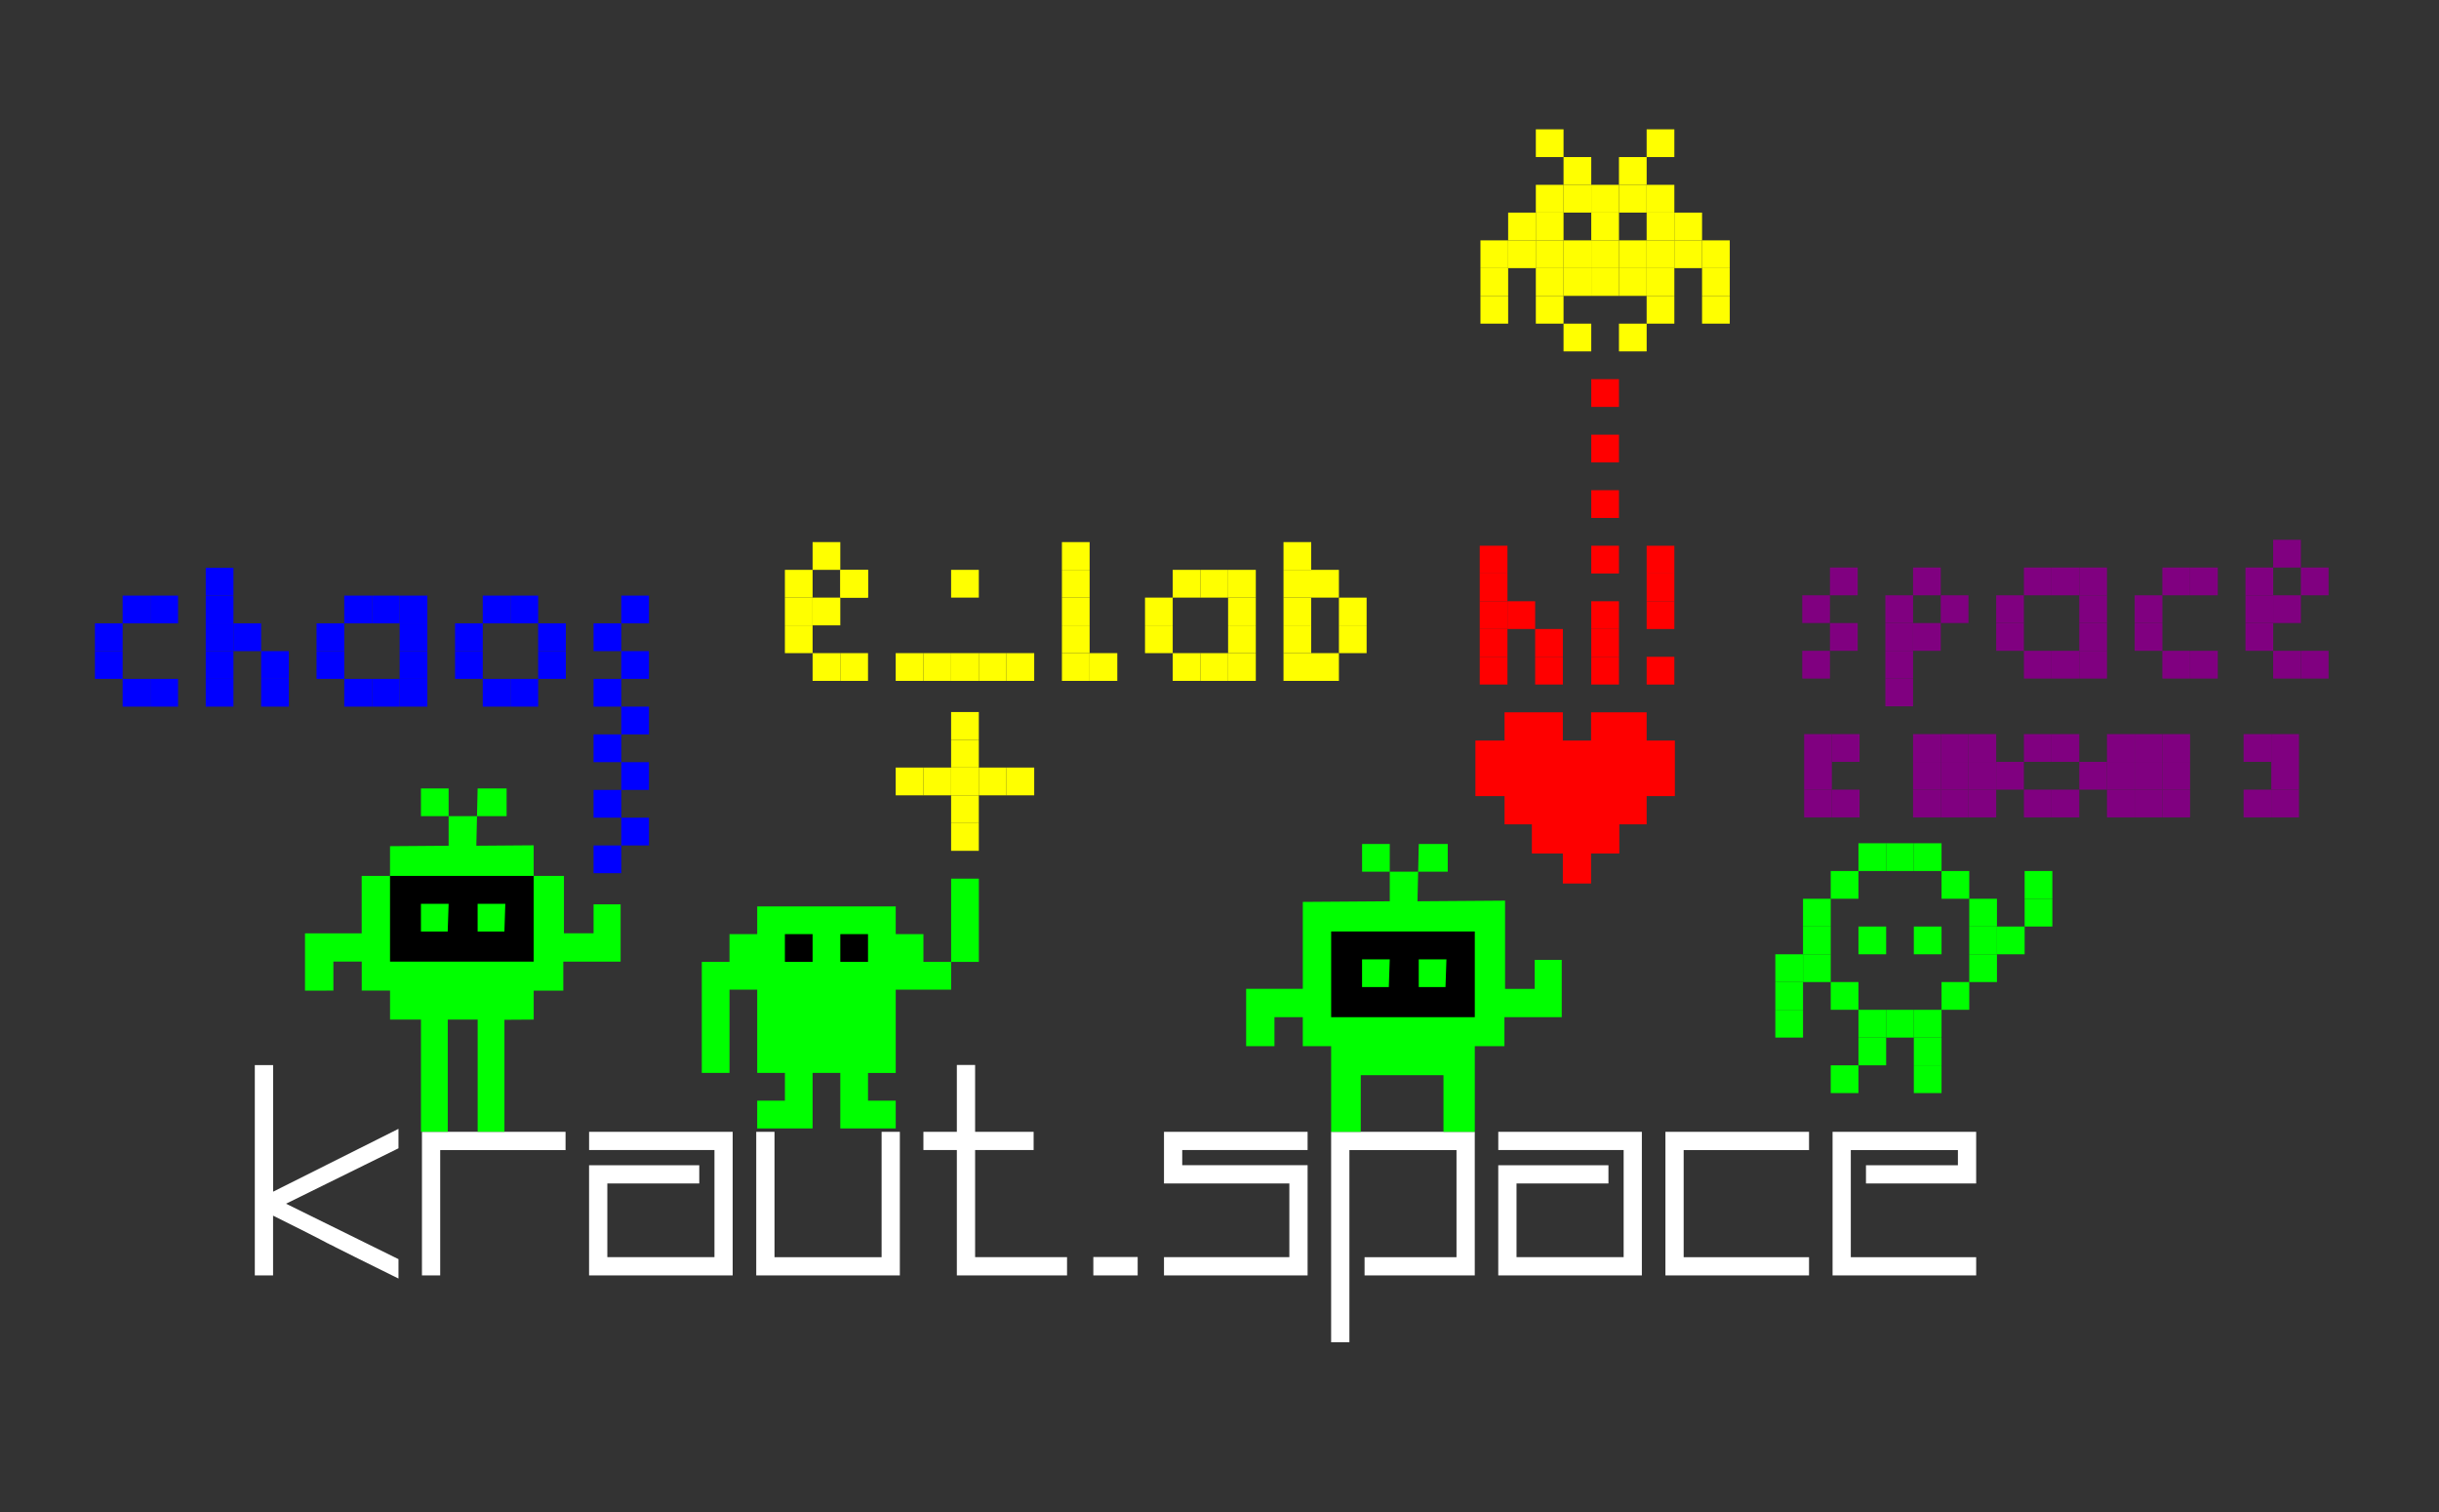 <?xml version="1.0" encoding="UTF-8" standalone="no"?>
<!-- Created with Inkscape (http://www.inkscape.org/) -->

<svg
   xmlns:dc="http://purl.org/dc/elements/1.1/"
   xmlns:cc="http://creativecommons.org/ns#"
   xmlns:rdf="http://www.w3.org/1999/02/22-rdf-syntax-ns#"
   xmlns:svg="http://www.w3.org/2000/svg"
   xmlns="http://www.w3.org/2000/svg"
   xmlns:sodipodi="http://sodipodi.sourceforge.net/DTD/sodipodi-0.dtd"
   xmlns:inkscape="http://www.inkscape.org/namespaces/inkscape"
   width="100mm"
   height="62mm"
   viewBox="0 0 100 62"
   version="1.1"
   id="svg1198"
   inkscape:version="0.92.2 (5c3e80d, 2017-08-06)"
   sodipodi:docname="kraut-space-robots.svg"
   inkscape:export-filename="C:\Users\station\Desktop\krautspace_robotlogo_hackaday.png"
   inkscape:export-xdpi="312.32788"
   inkscape:export-ydpi="312.32788">
  <rect x="0" y="0" width="100" height="62" fill="#333333" stroke="none"/>
  <defs
     id="defs1192" />
  <sodipodi:namedview
     id="base"
     pagecolor="#000000"
     bordercolor="#666666"
     borderopacity="1.0"
     inkscape:pageopacity="1"
     inkscape:pageshadow="2"
     inkscape:zoom="0.9899495"
     inkscape:cx="199.31388"
     inkscape:cy="220.25127"
     inkscape:document-units="mm"
     inkscape:current-layer="layer1"
     showgrid="false"
     inkscape:window-width="1366"
     inkscape:window-height="705"
     inkscape:window-x="-8"
     inkscape:window-y="-8"
     inkscape:window-maximized="1">
    <inkscape:grid
       type="xygrid"
       id="grid8555" />
  </sodipodi:namedview>
  <g
     inkscape:label="Ebene 1"
     inkscape:groupmode="layer"
     id="layer1"
     transform="translate(0,-235)">
    <path
       style="fill:#00ff00;stroke:none;stroke-width:0.265;stroke-linecap:butt;stroke-linejoin:miter;stroke-miterlimit:4;stroke-dasharray:none;stroke-opacity:1"
       d="m 31.045,281.272 h 2.272 v -2.277 h 1.136 v 2.277 h 2.272 v -1.138 h -1.136 v -1.138 h 1.136 v -3.415 h 2.272 v -1.138 h 1.136 v -3.415 h -1.136 v 3.415 l -1.136,2e-5 v -1.138 h -1.136 v -1.138 l -5.679,2e-5 v 1.138 H 29.91 v 1.138 h -1.136 v 4.553 h 1.136 v -3.415 h 1.136 v 3.415 h 1.136 v 1.138 h -1.136 z"
       id="path5167"
       inkscape:connector-curvature="0" />
    <path
       style="color:#000000;font-style:normal;font-variant:normal;font-weight:normal;font-stretch:normal;font-size:medium;line-height:125%;font-family:'Squared Display';-inkscape-font-specification:'Squared Display, Normal';text-indent:0;text-align:start;text-decoration:none;text-decoration-line:none;text-decoration-style:solid;text-decoration-color:#000000;letter-spacing:0px;word-spacing:0px;text-transform:none;writing-mode:lr-tb;direction:ltr;baseline-shift:baseline;text-anchor:start;white-space:normal;clip-rule:nonzero;display:inline;overflow:visible;visibility:visible;opacity:1;isolation:auto;mix-blend-mode:normal;color-interpolation:sRGB;color-interpolation-filters:linearRGB;solid-color:#000000;solid-opacity:1;fill:#ffffff;fill-opacity:1;fill-rule:nonzero;stroke:none;stroke-width:0.847;stroke-linecap:butt;stroke-linejoin:miter;stroke-miterlimit:4;stroke-dasharray:none;stroke-dashoffset:0;stroke-opacity:1;color-rendering:auto;image-rendering:auto;shape-rendering:auto;text-rendering:auto;enable-background:accumulate"
       d="m 10.447,278.669 v 0.203 8.427 h 0.749 v -2.451 l 1.187,0.593 c 0.347,0.173 0.597,0.301 0.75,0.382 l 0.002,0.002 0.002,0.002 c 0.163,0.082 0.278,0.146 0.266,0.138 l 0.023,0.015 0.041,0.014 0.041,0.027 0.026,0.009 c -0.018,-0.005 0.019,0.008 0.063,0.03 0.043,0.022 0.104,0.053 0.181,0.094 l 0.002,0.002 0.77,0.385 c 0.348,0.174 0.846,0.421 1.495,0.741 l 0.293,0.144 v -0.795 l -4.61,-2.273 4.61,-2.272 v -0.798 l -5.14,2.577 v -5.192 h -0.749 z m 28.784,0 v 0.203 2.538 h -1.371 v 0.748 h 1.371 v 5.14 h 4.518 v -0.748 h -3.769 v -4.392 h 2.399 v -0.748 h -2.399 v -2.741 z m -21.931,2.741 v 0.203 5.686 h 0.748 v -5.14 h 5.14 v -0.748 z m 6.853,0 v 0.203 0.545 h 5.14 v 4.392 h -4.392 v -3.021 h 3.769 v -0.748 h -4.518 v 4.518 h 5.888 v -5.888 z m 6.853,0 v 0.203 5.686 h 5.888 v -5.888 h -0.748 v 5.14 h -4.391 v -5.14 z m 16.718,0 v 0.203 1.916 h 5.14 v 3.021 h -5.14 v 0.748 h 5.888 v -4.518 h -5.14 v -0.622 h 5.14 v -0.748 z m 6.853,0 v 0.203 8.427 h 0.749 v -7.881 h 4.391 v 4.392 h -3.769 v 0.748 h 4.518 v -5.888 z m 6.853,0 v 0.203 0.545 h 5.14 v 4.392 h -4.392 v -3.021 h 3.769 v -0.748 h -4.518 v 4.518 h 5.888 v -5.888 z m 6.853,0 v 0.203 5.686 h 5.888 v -0.748 h -5.14 v -4.392 h 5.14 v -0.748 z m 6.853,0 v 0.203 5.686 h 5.888 v -0.748 h -5.14 v -4.392 h 4.391 v 0.622 h -3.769 v 0.748 h 4.518 v -2.119 z M 44.827,286.545 v 0.203 0.55 h 1.818 v -0.753 z"
       id="path4276-6"
       inkscape:connector-curvature="0" />
    <path
       sodipodi:nodetypes="ccccccccccccccccccccccccccccccccc"
       inkscape:connector-curvature="0"
       id="path888-6-52"
       d="m 51.092,277.898 v -2.35 h 2.324 v -3.565 l 3.565,-0.026 v -2.35 h -1.135 v 1.136 h 3.512 v -1.136 h -1.188 l -0.053,2.35 3.591,-0.026 v 3.618 h 1.215 v -1.189 h 1.109 v 2.35 h -2.35 v 1.189 h -1.215 v 3.512 h -1.284 v -2.324 h -3.391 v 2.324 h -1.215 v -3.512 h -1.162 v -1.189 h -1.162 v 1.189 z"
       style="fill:#00ff00;fill-opacity:1;stroke:none;stroke-width:0.265px;stroke-linecap:butt;stroke-linejoin:miter;stroke-opacity:1" />
    <path
       sodipodi:nodetypes="ccccc"
       inkscape:connector-curvature="0"
       id="path900-6-6"
       d="m 54.578,276.71 v -3.515 h 5.889 v 3.515 z"
       style="fill:#000000;fill-opacity:1;stroke:none;stroke-width:0.265px;stroke-linecap:butt;stroke-linejoin:miter;stroke-opacity:1" />
    <path
       sodipodi:nodetypes="ccccccccccccccccccccccccc"
       inkscape:connector-curvature="0"
       id="path904-3-1"
       d="m 64.077,271.229 v -1.232 h -1.27 v -1.195 h -1.12 v -1.158 h -1.195 v -2.278 h 1.195 v -1.158 h 2.39 v 1.158 h 1.158 v -1.158 h 2.278 v 1.158 h 1.158 v 2.278 h -1.158 v 1.158 h -1.12 v 1.195 h -1.158 v 1.232 z"
       style="fill:#fe0000;fill-opacity:1;stroke:none;stroke-width:0.265px;stroke-linecap:butt;stroke-linejoin:miter;stroke-opacity:1" />
    <path
       sodipodi:nodetypes="ccccc"
       inkscape:connector-curvature="0"
       id="path906-7-4"
       d="m 55.845,275.474 v -1.136 h 1.135 l -0.038,1.136 z"
       style="fill:#00ff00;fill-opacity:1;stroke:none;stroke-width:0.265px;stroke-linecap:butt;stroke-linejoin:miter;stroke-opacity:1" />
    <path
       sodipodi:nodetypes="ccccc"
       inkscape:connector-curvature="0"
       id="path906-1-2-2"
       d="m 58.169,275.474 v -1.136 h 1.135 l -0.038,1.136 z"
       style="fill:#00ff00;fill-opacity:1;stroke:none;stroke-width:0.265px;stroke-linecap:butt;stroke-linejoin:miter;stroke-opacity:1" />
    <path
       sodipodi:nodetypes="ccccccccccccccccccccccccccccccccccccccccc"
       inkscape:connector-curvature="0"
       id="path888-6-52-6"
       d="m 12.505,275.621 v -2.35 h 2.324 l 1.59e-4,-2.353 1.162,-2.8e-4 -3.63e-4,-1.22 2.403,-0.018 v -2.35 h -1.135 v 1.136 h 3.512 v -1.136 h -1.188 l -0.053,2.35 2.351,-0.018 -1.51e-4,1.256 h 1.241 v 2.353 h 1.215 v -1.189 h 1.109 v 2.35 h -2.35 v 1.189 h -1.214 l -5.7e-5,1.188 -1.2,0.008 v 4.592 h -1.098 l 9e-5,-4.601 -1.226,-3e-5 -4.5e-5,4.601 h -1.098 v -4.601 h -1.268 l -5.4e-5,-1.188 h -1.161 v -1.189 h -1.162 v 1.189 z"
       style="fill:#00ff00;fill-opacity:1;stroke:none;stroke-width:0.265px;stroke-linecap:butt;stroke-linejoin:miter;stroke-opacity:1" />
    <path
       sodipodi:nodetypes="ccccc"
       inkscape:connector-curvature="0"
       id="path900-6-6-6"
       d="m 15.991,274.433 v -3.515 l 5.889,2.8e-4 v 3.515 z"
       style="fill:#000000;fill-opacity:1;stroke:none;stroke-width:0.265px;stroke-linecap:butt;stroke-linejoin:miter;stroke-opacity:1" />
    <path
       sodipodi:nodetypes="ccccc"
       inkscape:connector-curvature="0"
       id="path906-7-4-4"
       d="m 17.259,273.197 -1.44e-4,-1.136 h 1.135 l -0.038,1.136 z"
       style="fill:#00ff00;fill-opacity:1;stroke:none;stroke-width:0.265px;stroke-linecap:butt;stroke-linejoin:miter;stroke-opacity:1" />
    <path
       sodipodi:nodetypes="ccccc"
       inkscape:connector-curvature="0"
       id="path906-1-2-2-8"
       d="m 19.583,273.197 -2.71e-4,-1.136 h 1.135 l -0.037,1.136 z"
       style="fill:#00ff00;fill-opacity:1;stroke:none;stroke-width:0.265px;stroke-linecap:butt;stroke-linejoin:miter;stroke-opacity:1" />
    <rect
       style="opacity:1;fill:#0000ff;fill-opacity:1;stroke:none;stroke-width:1.1;stroke-linecap:round;stroke-miterlimit:4;stroke-dasharray:none;stroke-dashoffset:0;stroke-opacity:0.86"
       id="rect4544"
       width="1.136"
       height="1.138"
       x="25.472"
       y="268.529"
       rx="0"
       ry="0" />
    <rect
       style="opacity:1;fill:#0000ff;fill-opacity:1;stroke:none;stroke-width:1.1;stroke-linecap:round;stroke-miterlimit:4;stroke-dasharray:none;stroke-dashoffset:0;stroke-opacity:0.86"
       id="rect4544-8"
       width="1.136"
       height="1.138"
       x="24.336"
       y="267.391"
       rx="0"
       ry="0" />
    <rect
       style="opacity:1;fill:#0000ff;fill-opacity:1;stroke:none;stroke-width:1.1;stroke-linecap:round;stroke-miterlimit:4;stroke-dasharray:none;stroke-dashoffset:0;stroke-opacity:0.86"
       id="rect4544-8-6"
       width="1.136"
       height="1.138"
       x="25.472"
       y="266.253"
       rx="0"
       ry="0" />
    <rect
       style="opacity:1;fill:#0000ff;fill-opacity:1;stroke:none;stroke-width:1.1;stroke-linecap:round;stroke-miterlimit:4;stroke-dasharray:none;stroke-dashoffset:0;stroke-opacity:0.86"
       id="rect4544-8-6-0"
       width="1.136"
       height="1.138"
       x="24.336"
       y="265.114"
       rx="0"
       ry="0" />
    <rect
       style="opacity:1;fill:#0000ff;fill-opacity:1;stroke:none;stroke-width:1.1;stroke-linecap:round;stroke-miterlimit:4;stroke-dasharray:none;stroke-dashoffset:0;stroke-opacity:0.86"
       id="rect4544-8-6-0-6"
       width="1.136"
       height="1.138"
       x="25.472"
       y="263.976"
       rx="0"
       ry="0" />
    <rect
       style="opacity:1;fill:#0000ff;fill-opacity:1;stroke:none;stroke-width:1.1;stroke-linecap:round;stroke-miterlimit:4;stroke-dasharray:none;stroke-dashoffset:0;stroke-opacity:0.86"
       id="rect4544-8-6-0-6-5"
       width="1.136"
       height="1.138"
       x="24.336"
       y="269.668"
       rx="0"
       ry="0" />
    <rect
       style="opacity:1;fill:#000000;fill-opacity:1;stroke:none;stroke-width:1.1;stroke-linecap:round;stroke-miterlimit:4;stroke-dasharray:none;stroke-dashoffset:0;stroke-opacity:0.86"
       id="rect4544-7-7-0-1-8-1-5-7-9-7-9-1-5-7-3-8-0-4-5-3-3-2-0-7-2-1-7-6-5-0-3-4-1-36"
       width="1.136"
       height="1.138"
       x="32.181"
       y="273.304"
       rx="0"
       ry="0" />
    <rect
       style="opacity:1;fill:#000000;fill-opacity:1;stroke:none;stroke-width:1.1;stroke-linecap:round;stroke-miterlimit:4;stroke-dasharray:none;stroke-dashoffset:0;stroke-opacity:0.86"
       id="rect4544-7-7-0-1-8-1-5-7-9-7-9-1-5-7-3-8-0-4-5-3-3-2-0-7-2-1-7-6-5-0-3-4-1-36-1"
       width="1.136"
       height="1.138"
       x="34.453"
       y="273.304"
       rx="0"
       ry="0" />
    <rect
       style="opacity:1;fill:#ffff00;fill-opacity:1;stroke:none;stroke-width:1.1;stroke-linecap:round;stroke-miterlimit:4;stroke-dasharray:none;stroke-dashoffset:0;stroke-opacity:0.86"
       id="rect4544-8-6-0-6-2"
       width="1.136"
       height="1.138"
       x="38.996"
       y="268.75"
       rx="0"
       ry="0" />
    <rect
       style="opacity:1;fill:#ffff00;fill-opacity:1;stroke:none;stroke-width:1.1;stroke-linecap:round;stroke-miterlimit:4;stroke-dasharray:none;stroke-dashoffset:0;stroke-opacity:0.86"
       id="rect4544-8-6-0-6-2-4"
       width="1.136"
       height="1.138"
       x="38.996"
       y="267.612"
       rx="0"
       ry="0" />
    <rect
       style="opacity:1;fill:#ffff00;fill-opacity:1;stroke:none;stroke-width:1.1;stroke-linecap:round;stroke-miterlimit:4;stroke-dasharray:none;stroke-dashoffset:0;stroke-opacity:0.86"
       id="rect4544-8-6-0-6-2-4-7"
       width="1.136"
       height="1.138"
       x="38.996"
       y="266.474"
       rx="0"
       ry="0" />
    <rect
       style="opacity:1;fill:#ffff00;fill-opacity:1;stroke:none;stroke-width:1.1;stroke-linecap:round;stroke-miterlimit:4;stroke-dasharray:none;stroke-dashoffset:0;stroke-opacity:0.86"
       id="rect4544-8-6-0-6-2-4-7-6"
       width="1.136"
       height="1.138"
       x="38.996"
       y="265.335"
       rx="0"
       ry="0" />
    <rect
       style="opacity:1;fill:#ffff00;fill-opacity:1;stroke:none;stroke-width:1.1;stroke-linecap:round;stroke-miterlimit:4;stroke-dasharray:none;stroke-dashoffset:0;stroke-opacity:0.86"
       id="rect4544-8-6-0-6-2-4-7-6-4"
       width="1.136"
       height="1.138"
       x="38.996"
       y="264.197"
       rx="0"
       ry="0" />
    <rect
       style="opacity:1;fill:#ffff00;fill-opacity:1;stroke:none;stroke-width:1.1;stroke-linecap:round;stroke-miterlimit:4;stroke-dasharray:none;stroke-dashoffset:0;stroke-opacity:0.86"
       id="rect4544-8-6-0-6-2-4-7-6-4-2"
       width="1.136"
       height="1.138"
       x="37.86"
       y="266.474"
       rx="0"
       ry="0" />
    <rect
       style="opacity:1;fill:#ffff00;fill-opacity:1;stroke:none;stroke-width:1.1;stroke-linecap:round;stroke-miterlimit:4;stroke-dasharray:none;stroke-dashoffset:0;stroke-opacity:0.86"
       id="rect4544-8-6-0-6-2-4-7-6-4-2-5"
       width="1.136"
       height="1.138"
       x="36.724"
       y="266.474"
       rx="0"
       ry="0" />
    <rect
       style="opacity:1;fill:#ffff00;fill-opacity:1;stroke:none;stroke-width:1.1;stroke-linecap:round;stroke-miterlimit:4;stroke-dasharray:none;stroke-dashoffset:0;stroke-opacity:0.86"
       id="rect4544-8-6-0-6-2-4-7-6-4-2-5-1"
       width="1.136"
       height="1.138"
       x="40.131"
       y="266.474"
       rx="0"
       ry="0" />
    <rect
       style="opacity:1;fill:#ffff00;fill-opacity:1;stroke:none;stroke-width:1.1;stroke-linecap:round;stroke-miterlimit:4;stroke-dasharray:none;stroke-dashoffset:0;stroke-opacity:0.86"
       id="rect4544-8-6-0-6-2-4-7-6-4-2-5-1-7"
       width="1.136"
       height="1.138"
       x="41.267"
       y="266.474"
       rx="0"
       ry="0" />
    <rect
       style="opacity:1;fill:#800080;fill-opacity:1;stroke:none;stroke-width:1.1;stroke-linecap:round;stroke-miterlimit:4;stroke-dasharray:none;stroke-dashoffset:0;stroke-opacity:0.86"
       id="rect4544-8-6-0-6-2-4-7-6-4-2-5-1-7-1"
       width="1.136"
       height="1.138"
       x="81.844"
       y="266.241"
       rx="0"
       ry="0" />
    <rect
       style="opacity:1;fill:#800080;fill-opacity:1;stroke:none;stroke-width:1.1;stroke-linecap:round;stroke-miterlimit:4;stroke-dasharray:none;stroke-dashoffset:0;stroke-opacity:0.86"
       id="rect4544-8-6-0-6-2-4-7-6-4-2-5-1-7-1-7"
       width="1.136"
       height="1.138"
       x="82.98"
       y="265.102"
       rx="0"
       ry="0" />
    <rect
       style="opacity:1;fill:#800080;fill-opacity:1;stroke:none;stroke-width:1.1;stroke-linecap:round;stroke-miterlimit:4;stroke-dasharray:none;stroke-dashoffset:0;stroke-opacity:0.86"
       id="rect4544-8-6-0-6-2-4-7-6-4-2-5-1-7-1-7-0"
       width="1.136"
       height="1.138"
       x="80.708"
       y="267.379"
       rx="0"
       ry="0" />
    <rect
       style="opacity:1;fill:#800080;fill-opacity:1;stroke:none;stroke-width:1.1;stroke-linecap:round;stroke-miterlimit:4;stroke-dasharray:none;stroke-dashoffset:0;stroke-opacity:0.86"
       id="rect4544-8-6-0-6-2-4-7-6-4-2-5-1-7-1-7-0-7"
       width="1.136"
       height="1.138"
       x="80.708"
       y="265.102"
       rx="0"
       ry="0" />
    <rect
       style="opacity:1;fill:#800080;fill-opacity:1;stroke:none;stroke-width:1.1;stroke-linecap:round;stroke-miterlimit:4;stroke-dasharray:none;stroke-dashoffset:0;stroke-opacity:0.86"
       id="rect4544-8-6-0-6-2-4-7-6-4-2-5-1-7-1-7-0-7-3"
       width="1.136"
       height="1.138"
       x="79.572"
       y="265.102"
       rx="0"
       ry="0" />
    <rect
       style="opacity:1;fill:#800080;fill-opacity:1;stroke:none;stroke-width:1.1;stroke-linecap:round;stroke-miterlimit:4;stroke-dasharray:none;stroke-dashoffset:0;stroke-opacity:0.86"
       id="rect4544-8-6-0-6-2-4-7-6-4-2-5-1-7-1-7-0-7-3-9"
       width="1.136"
       height="1.138"
       x="80.708"
       y="266.241"
       rx="0"
       ry="0" />
    <rect
       style="opacity:1;fill:#800080;fill-opacity:1;stroke:none;stroke-width:1.1;stroke-linecap:round;stroke-miterlimit:4;stroke-dasharray:none;stroke-dashoffset:0;stroke-opacity:0.86"
       id="rect4544-8-6-0-6-2-4-7-6-4-2-5-1-7-1-7-0-7-3-9-9"
       width="1.136"
       height="1.138"
       x="84.115"
       y="265.102"
       rx="0"
       ry="0" />
    <rect
       style="opacity:1;fill:#800080;fill-opacity:1;stroke:none;stroke-width:1.1;stroke-linecap:round;stroke-miterlimit:4;stroke-dasharray:none;stroke-dashoffset:0;stroke-opacity:0.86"
       id="rect4544-8-6-0-6-2-4-7-6-4-2-5-1-7-1-7-0-7-3-9-9-3"
       width="1.136"
       height="1.138"
       x="85.251"
       y="266.241"
       rx="0"
       ry="0" />
    <rect
       style="opacity:1;fill:#800080;fill-opacity:1;stroke:none;stroke-width:1.1;stroke-linecap:round;stroke-miterlimit:4;stroke-dasharray:none;stroke-dashoffset:0;stroke-opacity:0.86"
       id="rect4544-8-6-0-6-2-4-7-6-4-2-5-1-7-1-7-0-7-3-9-9-3-7"
       width="1.136"
       height="1.138"
       x="87.523"
       y="266.241"
       rx="0"
       ry="0" />
    <rect
       style="opacity:1;fill:#800080;fill-opacity:1;stroke:none;stroke-width:1.1;stroke-linecap:round;stroke-miterlimit:4;stroke-dasharray:none;stroke-dashoffset:0;stroke-opacity:0.86"
       id="rect4544-8-6-0-6-2-4-7-6-4-2-5-1-7-1-7-0-7-3-9-9-3-7-7"
       width="1.136"
       height="1.138"
       x="79.572"
       y="266.241"
       rx="0"
       ry="0" />
    <rect
       style="opacity:1;fill:#800080;fill-opacity:1;stroke:none;stroke-width:1.1;stroke-linecap:round;stroke-miterlimit:4;stroke-dasharray:none;stroke-dashoffset:0;stroke-opacity:0.86"
       id="rect4544-8-6-0-6-2-4-7-6-4-2-5-1-7-1-7-0-7-3-9-9-3-7-7-0"
       width="1.136"
       height="1.138"
       x="84.115"
       y="267.379"
       rx="0"
       ry="0" />
    <rect
       style="opacity:1;fill:#800080;fill-opacity:1;stroke:none;stroke-width:1.1;stroke-linecap:round;stroke-miterlimit:4;stroke-dasharray:none;stroke-dashoffset:0;stroke-opacity:0.86"
       id="rect4544-8-6-0-6-2-4-7-6-4-2-5-1-7-1-7-0-7-3-9-9-3-7-7-0-6"
       width="1.136"
       height="1.138"
       x="82.98"
       y="267.379"
       rx="0"
       ry="0" />
    <rect
       style="opacity:1;fill:#800080;fill-opacity:1;stroke:none;stroke-width:1.1;stroke-linecap:round;stroke-miterlimit:4;stroke-dasharray:none;stroke-dashoffset:0;stroke-opacity:0.86"
       id="rect4544-8-6-0-6-2-4-7-6-4-2-5-1-7-1-7-0-7-3-4"
       width="1.136"
       height="1.138"
       x="78.436"
       y="265.102"
       rx="0"
       ry="0" />
    <rect
       style="opacity:1;fill:#800080;fill-opacity:1;stroke:none;stroke-width:1.1;stroke-linecap:round;stroke-miterlimit:4;stroke-dasharray:none;stroke-dashoffset:0;stroke-opacity:0.86"
       id="rect4544-8-6-0-6-2-4-7-6-4-2-5-1-7-1-7-0-7-3-4-6"
       width="1.136"
       height="1.138"
       x="78.436"
       y="266.241"
       rx="0"
       ry="0" />
    <rect
       style="opacity:1;fill:#800080;fill-opacity:1;stroke:none;stroke-width:1.1;stroke-linecap:round;stroke-miterlimit:4;stroke-dasharray:none;stroke-dashoffset:0;stroke-opacity:0.86"
       id="rect4544-8-6-0-6-2-4-7-6-4-2-5-1-7-1-7-0-7-3-4-6-7"
       width="1.136"
       height="1.138"
       x="78.436"
       y="267.379"
       rx="0"
       ry="0" />
    <rect
       style="opacity:1;fill:#800080;fill-opacity:1;stroke:none;stroke-width:1.1;stroke-linecap:round;stroke-miterlimit:4;stroke-dasharray:none;stroke-dashoffset:0;stroke-opacity:0.86"
       id="rect4544-8-6-0-6-2-4-7-6-4-2-5-1-7-1-7-0-7-3-4-6-7-9"
       width="1.136"
       height="1.138"
       x="79.572"
       y="267.379"
       rx="0"
       ry="0" />
    <rect
       style="opacity:1;fill:#800080;fill-opacity:1;stroke:none;stroke-width:1.1;stroke-linecap:round;stroke-miterlimit:4;stroke-dasharray:none;stroke-dashoffset:0;stroke-opacity:0.86"
       id="rect4544-8-6-0-6-2-4-7-6-4-2-5-1-7-1-7-0-6"
       width="1.136"
       height="1.138"
       x="88.658"
       y="267.379"
       rx="0"
       ry="0" />
    <rect
       style="opacity:1;fill:#800080;fill-opacity:1;stroke:none;stroke-width:1.1;stroke-linecap:round;stroke-miterlimit:4;stroke-dasharray:none;stroke-dashoffset:0;stroke-opacity:0.86"
       id="rect4544-8-6-0-6-2-4-7-6-4-2-5-1-7-1-7-0-7-1"
       width="1.136"
       height="1.138"
       x="88.658"
       y="265.102"
       rx="0"
       ry="0" />
    <rect
       style="opacity:1;fill:#800080;fill-opacity:1;stroke:none;stroke-width:1.1;stroke-linecap:round;stroke-miterlimit:4;stroke-dasharray:none;stroke-dashoffset:0;stroke-opacity:0.86"
       id="rect4544-8-6-0-6-2-4-7-6-4-2-5-1-7-1-7-0-7-3-7"
       width="1.136"
       height="1.138"
       x="87.523"
       y="265.102"
       rx="0"
       ry="0" />
    <rect
       style="opacity:1;fill:#800080;fill-opacity:1;stroke:none;stroke-width:1.1;stroke-linecap:round;stroke-miterlimit:4;stroke-dasharray:none;stroke-dashoffset:0;stroke-opacity:0.86"
       id="rect4544-8-6-0-6-2-4-7-6-4-2-5-1-7-1-7-0-7-3-9-4"
       width="1.136"
       height="1.138"
       x="88.658"
       y="266.241"
       rx="0"
       ry="0" />
    <rect
       style="opacity:1;fill:#800080;fill-opacity:1;stroke:none;stroke-width:1.1;stroke-linecap:round;stroke-miterlimit:4;stroke-dasharray:none;stroke-dashoffset:0;stroke-opacity:0.86"
       id="rect4544-8-6-0-6-2-4-7-6-4-2-5-1-7-1-7-0-7-3-4-5"
       width="1.136"
       height="1.138"
       x="86.387"
       y="265.102"
       rx="0"
       ry="0" />
    <rect
       style="opacity:1;fill:#800080;fill-opacity:1;stroke:none;stroke-width:1.1;stroke-linecap:round;stroke-miterlimit:4;stroke-dasharray:none;stroke-dashoffset:0;stroke-opacity:0.86"
       id="rect4544-8-6-0-6-2-4-7-6-4-2-5-1-7-1-7-0-7-3-4-6-72"
       width="1.136"
       height="1.138"
       x="86.387"
       y="266.241"
       rx="0"
       ry="0" />
    <rect
       style="opacity:1;fill:#800080;fill-opacity:1;stroke:none;stroke-width:1.1;stroke-linecap:round;stroke-miterlimit:4;stroke-dasharray:none;stroke-dashoffset:0;stroke-opacity:0.86"
       id="rect4544-8-6-0-6-2-4-7-6-4-2-5-1-7-1-7-0-7-3-4-6-7-1"
       width="1.136"
       height="1.138"
       x="86.387"
       y="267.379"
       rx="0"
       ry="0" />
    <rect
       style="opacity:1;fill:#800080;fill-opacity:1;stroke:none;stroke-width:1.1;stroke-linecap:round;stroke-miterlimit:4;stroke-dasharray:none;stroke-dashoffset:0;stroke-opacity:0.86"
       id="rect4544-8-6-0-6-2-4-7-6-4-2-5-1-7-1-7-0-7-3-4-6-7-9-4"
       width="1.136"
       height="1.138"
       x="87.523"
       y="267.379"
       rx="0"
       ry="0" />
    <rect
       style="opacity:1;fill:#00ff00;fill-opacity:1;stroke:none;stroke-width:1.1;stroke-linecap:round;stroke-miterlimit:4;stroke-dasharray:none;stroke-dashoffset:0;stroke-opacity:0.86"
       id="rect4544-8-6-0-6-2-4-7-6-4-2-5-1-7-6"
       width="1.136"
       height="1.138"
       x="76.197"
       y="277.546"
       rx="0"
       ry="0" />
    <rect
       style="opacity:1;fill:#00ff00;fill-opacity:1;stroke:none;stroke-width:1.1;stroke-linecap:round;stroke-miterlimit:4;stroke-dasharray:none;stroke-dashoffset:0;stroke-opacity:0.86"
       id="rect4544-8-6-0-6-2-4-7-6-4-2-5-1-7-6-5"
       width="1.136"
       height="1.138"
       x="77.332"
       y="276.408"
       rx="0"
       ry="0" />
    <rect
       style="opacity:1;fill:#00ff00;fill-opacity:1;stroke:none;stroke-width:1.1;stroke-linecap:round;stroke-miterlimit:4;stroke-dasharray:none;stroke-dashoffset:0;stroke-opacity:0.86"
       id="rect4544-8-6-0-6-2-4-7-6-4-2-5-1-7-6-5-1"
       width="1.136"
       height="1.138"
       x="78.468"
       y="277.546"
       rx="0"
       ry="0" />
    <rect
       style="opacity:1;fill:#00ff00;fill-opacity:1;stroke:none;stroke-width:1.1;stroke-linecap:round;stroke-miterlimit:4;stroke-dasharray:none;stroke-dashoffset:0;stroke-opacity:0.86"
       id="rect4544-8-6-0-6-2-4-7-6-4-2-5-1-7-6-5-1-6"
       width="1.136"
       height="1.138"
       x="75.061"
       y="278.684"
       rx="0"
       ry="0" />
    <rect
       style="opacity:1;fill:#00ff00;fill-opacity:1;stroke:none;stroke-width:1.1;stroke-linecap:round;stroke-miterlimit:4;stroke-dasharray:none;stroke-dashoffset:0;stroke-opacity:0.86"
       id="rect4544-8-6-0-6-2-4-7-6-4-2-5-1-7-6-5-1-6-0"
       width="1.136"
       height="1.138"
       x="78.468"
       y="278.684"
       rx="0"
       ry="0" />
    <rect
       style="opacity:1;fill:#00ff00;fill-opacity:1;stroke:none;stroke-width:1.1;stroke-linecap:round;stroke-miterlimit:4;stroke-dasharray:none;stroke-dashoffset:0;stroke-opacity:0.86"
       id="rect4544-8-6-0-6-2-4-7-6-4-2-5-1-7-6-5-1-6-0-7"
       width="1.136"
       height="1.138"
       x="76.197"
       y="276.408"
       rx="0"
       ry="0" />
    <rect
       style="opacity:1;fill:#00ff00;fill-opacity:1;stroke:none;stroke-width:1.1;stroke-linecap:round;stroke-miterlimit:4;stroke-dasharray:none;stroke-dashoffset:0;stroke-opacity:0.86"
       id="rect4544-8-6-0-6-2-4-7-6-4-2-5-1-7-6-5-1-6-0-7-8"
       width="1.136"
       height="1.138"
       x="78.468"
       y="276.408"
       rx="0"
       ry="0" />
    <rect
       style="opacity:1;fill:#00ff00;fill-opacity:1;stroke:none;stroke-width:1.1;stroke-linecap:round;stroke-miterlimit:4;stroke-dasharray:none;stroke-dashoffset:0;stroke-opacity:0.86"
       id="rect4544-8-6-0-6-2-4-7-6-4-2-5-1-7-6-5-1-6-0-7-8-6"
       width="1.136"
       height="1.138"
       x="75.061"
       y="275.269"
       rx="0"
       ry="0" />
    <rect
       style="opacity:1;fill:#00ff00;fill-opacity:1;stroke:none;stroke-width:1.1;stroke-linecap:round;stroke-miterlimit:4;stroke-dasharray:none;stroke-dashoffset:0;stroke-opacity:0.86"
       id="rect4544-8-6-0-6-2-4-7-6-4-2-5-1-7-6-5-1-6-0-7-8-6-9"
       width="1.136"
       height="1.138"
       x="79.604"
       y="275.269"
       rx="0"
       ry="0" />
    <rect
       style="opacity:1;fill:#00ff00;fill-opacity:1;stroke:none;stroke-width:1.1;stroke-linecap:round;stroke-miterlimit:4;stroke-dasharray:none;stroke-dashoffset:0;stroke-opacity:0.86"
       id="rect4544-8-6-0-6-2-4-7-6-4-2-5-1-7-6-5-1-6-0-7-8-6-9-0"
       width="1.136"
       height="1.138"
       x="80.74"
       y="274.131"
       rx="0"
       ry="0" />
    <rect
       style="opacity:1;fill:#00ff00;fill-opacity:1;stroke:none;stroke-width:1.1;stroke-linecap:round;stroke-miterlimit:4;stroke-dasharray:none;stroke-dashoffset:0;stroke-opacity:0.86"
       id="rect4544-8-6-0-6-2-4-7-6-4-2-5-1-7-6-5-1-6-0-7-8-6-9-0-6"
       width="1.136"
       height="1.138"
       x="73.925"
       y="274.131"
       rx="0"
       ry="0" />
    <rect
       style="opacity:1;fill:#00ff00;fill-opacity:1;stroke:none;stroke-width:1.1;stroke-linecap:round;stroke-miterlimit:4;stroke-dasharray:none;stroke-dashoffset:0;stroke-opacity:0.86"
       id="rect4544-8-6-0-6-2-4-7-6-4-2-5-1-7-6-5-1-6-0-7-8-6-9-0-6-5"
       width="1.136"
       height="1.138"
       x="73.925"
       y="272.993"
       rx="0"
       ry="0" />
    <rect
       style="opacity:1;fill:#00ff00;fill-opacity:1;stroke:none;stroke-width:1.1;stroke-linecap:round;stroke-miterlimit:4;stroke-dasharray:none;stroke-dashoffset:0;stroke-opacity:0.86"
       id="rect4544-8-6-0-6-2-4-7-6-4-2-5-1-7-6-5-1-6-0-7-8-6-9-0-6-5-1"
       width="1.136"
       height="1.138"
       x="75.061"
       y="270.716"
       rx="0"
       ry="0" />
    <rect
       style="opacity:1;fill:#00ff00;fill-opacity:1;stroke:none;stroke-width:1.1;stroke-linecap:round;stroke-miterlimit:4;stroke-dasharray:none;stroke-dashoffset:0;stroke-opacity:0.86"
       id="rect4544-8-6-0-6-2-4-7-6-4-2-5-1-7-6-5-1-6-0-7-8-6-9-0-6-5-1-1"
       width="1.136"
       height="1.138"
       x="76.197"
       y="269.578"
       rx="0"
       ry="0" />
    <rect
       style="opacity:1;fill:#00ff00;fill-opacity:1;stroke:none;stroke-width:1.1;stroke-linecap:round;stroke-miterlimit:4;stroke-dasharray:none;stroke-dashoffset:0;stroke-opacity:0.86"
       id="rect4544-8-6-0-6-2-4-7-6-4-2-5-1-7-6-5-1-6-0-7-8-6-9-0-6-5-1-1-3"
       width="1.136"
       height="1.138"
       x="77.332"
       y="269.578"
       rx="0"
       ry="0" />
    <rect
       style="opacity:1;fill:#00ff00;fill-opacity:1;stroke:none;stroke-width:1.1;stroke-linecap:round;stroke-miterlimit:4;stroke-dasharray:none;stroke-dashoffset:0;stroke-opacity:0.86"
       id="rect4544-8-6-0-6-2-4-7-6-4-2-5-1-7-6-5-1-6-0-7-8-6-9-0-6-5-1-1-3-6"
       width="1.136"
       height="1.138"
       x="80.74"
       y="272.993"
       rx="0"
       ry="0" />
    <rect
       style="opacity:1;fill:#00ff00;fill-opacity:1;stroke:none;stroke-width:1.1;stroke-linecap:round;stroke-miterlimit:4;stroke-dasharray:none;stroke-dashoffset:0;stroke-opacity:0.86"
       id="rect4544-8-6-0-6-2-4-7-6-4-2-5-1-7-6-5-1-6-0-7-8-6-9-0-6-5-1-1-3-6-7"
       width="1.136"
       height="1.138"
       x="79.604"
       y="270.716"
       rx="0"
       ry="0" />
    <rect
       style="opacity:1;fill:#00ff00;fill-opacity:1;stroke:none;stroke-width:1.1;stroke-linecap:round;stroke-miterlimit:4;stroke-dasharray:none;stroke-dashoffset:0;stroke-opacity:0.86"
       id="rect4544-8-6-0-6-2-4-7-6-4-2-5-1-7-6-5-1-6-0-7-8-6-9-0-6-5-1-1-3-6-7-6"
       width="1.136"
       height="1.138"
       x="78.468"
       y="269.578"
       rx="0"
       ry="0" />
    <rect
       style="opacity:1;fill:#00ff00;fill-opacity:1;stroke:none;stroke-width:1.1;stroke-linecap:round;stroke-miterlimit:4;stroke-dasharray:none;stroke-dashoffset:0;stroke-opacity:0.86"
       id="rect4544-8-6-0-6-2-4-7-6-4-2-5-1-7-6-5-1-6-0-7-8-6-9-0-6-5-1-1-3-6-7-6-6"
       width="1.136"
       height="1.138"
       x="76.197"
       y="272.993"
       rx="0"
       ry="0" />
    <rect
       style="opacity:1;fill:#00ff00;fill-opacity:1;stroke:none;stroke-width:1.1;stroke-linecap:round;stroke-miterlimit:4;stroke-dasharray:none;stroke-dashoffset:0;stroke-opacity:0.86"
       id="rect4544-8-6-0-6-2-4-7-6-4-2-5-1-7-6-5-1-6-0-7-8-6-9-0-6-5-1-1-3-6-7-6-6-5"
       width="1.136"
       height="1.138"
       x="78.468"
       y="272.993"
       rx="0"
       ry="0" />
    <rect
       style="opacity:1;fill:#00ff00;fill-opacity:1;stroke:none;stroke-width:1.1;stroke-linecap:round;stroke-miterlimit:4;stroke-dasharray:none;stroke-dashoffset:0;stroke-opacity:0.86"
       id="rect4544-8-6-0-6-2-4-7-6-4-2-5-1-7-6-5-1-6-0-7-8-6-9-0-6-5-1-1-3-6-7-6-6-5-0"
       width="1.136"
       height="1.138"
       x="81.875"
       y="272.993"
       rx="0"
       ry="0" />
    <rect
       style="opacity:1;fill:#00ff00;fill-opacity:1;stroke:none;stroke-width:1.1;stroke-linecap:round;stroke-miterlimit:4;stroke-dasharray:none;stroke-dashoffset:0;stroke-opacity:0.86"
       id="rect4544-8-6-0-6-2-4-7-6-4-2-5-1-7-6-5-1-6-0-7-8-6-9-0-6-5-1-1-3-6-7-6-6-5-0-5"
       width="1.136"
       height="1.138"
       x="83.011"
       y="271.854"
       rx="0"
       ry="0" />
    <rect
       style="opacity:1;fill:#00ff00;fill-opacity:1;stroke:none;stroke-width:1.1;stroke-linecap:round;stroke-miterlimit:4;stroke-dasharray:none;stroke-dashoffset:0;stroke-opacity:0.86"
       id="rect4544-8-6-0-6-2-4-7-6-4-2-5-1-7-6-5-1-6-0-7-8-6-9-0-6-5-1-1-3-6-7-6-6-5-0-5-2"
       width="1.136"
       height="1.138"
       x="83.011"
       y="270.716"
       rx="0"
       ry="0" />
    <rect
       style="opacity:1;fill:#00ff00;fill-opacity:1;stroke:none;stroke-width:1.1;stroke-linecap:round;stroke-miterlimit:4;stroke-dasharray:none;stroke-dashoffset:0;stroke-opacity:0.86"
       id="rect4544-8-6-0-6-2-4-7-6-4-2-5-1-7-6-5-1-6-0-7-8-6-9-0-6-5-1-1-3-6-7-6-6-5-0-5-2-5"
       width="1.136"
       height="1.138"
       x="72.789"
       y="274.131"
       rx="0"
       ry="0" />
    <rect
       style="opacity:1;fill:#00ff00;fill-opacity:1;stroke:none;stroke-width:1.1;stroke-linecap:round;stroke-miterlimit:4;stroke-dasharray:none;stroke-dashoffset:0;stroke-opacity:0.86"
       id="rect4544-8-6-0-6-2-4-7-6-4-2-5-1-7-6-5-1-6-0-7-8-6-9-0-6-5-1-1-3-6-7-6-6-5-0-5-2-5-9"
       width="1.136"
       height="1.138"
       x="72.789"
       y="275.269"
       rx="0"
       ry="0"
       inkscape:transform-center-x="-1.6063988"
       inkscape:transform-center-y="-2.9293155" />
    <rect
       style="opacity:1;fill:#00ff00;fill-opacity:1;stroke:none;stroke-width:1.1;stroke-linecap:round;stroke-miterlimit:4;stroke-dasharray:none;stroke-dashoffset:0;stroke-opacity:0.86"
       id="rect4544-8-6-0-6-2-4-7-6-4-2-5-1-7-6-5-1-6-0-7-8-6-9-0-6-5-1-1-3-6-7-6-6-5-0-5-2-5-9-4"
       width="1.136"
       height="1.138"
       x="72.789"
       y="276.408"
       rx="0"
       ry="0"
       inkscape:transform-center-x="-1.6063988"
       inkscape:transform-center-y="-2.9293155" />
    <rect
       style="opacity:1;fill:#00ff00;fill-opacity:1;stroke:none;stroke-width:1.1;stroke-linecap:round;stroke-miterlimit:4;stroke-dasharray:none;stroke-dashoffset:0;stroke-opacity:0.86"
       id="rect4544-8-6-0-6-2-4-7-6-4-2-5-1-7-6-5-1-6-0-7-8-6-9-0-6-5-1-1-3-6-7-8"
       width="1.136"
       height="1.138"
       x="80.74"
       y="271.854"
       rx="0"
       ry="0" />
    <rect
       style="opacity:1;fill:#00ff00;fill-opacity:1;stroke:none;stroke-width:1.1;stroke-linecap:round;stroke-miterlimit:4;stroke-dasharray:none;stroke-dashoffset:0;stroke-opacity:0.86"
       id="rect4544-8-6-0-6-2-4-7-6-4-2-5-1-7-6-5-1-6-0-7-8-6-9-0-6-5-1-1-3-6-7-9"
       width="1.136"
       height="1.138"
       x="73.925"
       y="271.854"
       rx="0"
       ry="0" />
    <rect
       style="opacity:1;fill:#0000ff;fill-opacity:1;stroke:none;stroke-width:1.1;stroke-linecap:round;stroke-miterlimit:4;stroke-dasharray:none;stroke-dashoffset:0;stroke-opacity:0.86"
       id="rect4544-8-6-0-6-56"
       width="1.136"
       height="1.138"
       x="6.164"
       y="259.423"
       rx="0"
       ry="0" />
    <rect
       style="opacity:1;fill:#0000ff;fill-opacity:1;stroke:none;stroke-width:1.1;stroke-linecap:round;stroke-miterlimit:4;stroke-dasharray:none;stroke-dashoffset:0;stroke-opacity:0.86"
       id="rect4544-8-6-0-6-56-3"
       width="1.136"
       height="1.138"
       x="5.028"
       y="259.423"
       rx="0"
       ry="0" />
    <rect
       style="opacity:1;fill:#0000ff;fill-opacity:1;stroke:none;stroke-width:1.1;stroke-linecap:round;stroke-miterlimit:4;stroke-dasharray:none;stroke-dashoffset:0;stroke-opacity:0.86"
       id="rect4544-8-6-0-6-56-3-7"
       width="1.136"
       height="1.138"
       x="3.892"
       y="260.561"
       rx="0"
       ry="0" />
    <rect
       style="opacity:1;fill:#0000ff;fill-opacity:1;stroke:none;stroke-width:1.1;stroke-linecap:round;stroke-miterlimit:4;stroke-dasharray:none;stroke-dashoffset:0;stroke-opacity:0.86"
       id="rect4544-8-6-0-6-56-3-7-1"
       width="1.136"
       height="1.138"
       x="3.892"
       y="261.699"
       rx="0"
       ry="0" />
    <rect
       style="opacity:1;fill:#0000ff;fill-opacity:1;stroke:none;stroke-width:1.1;stroke-linecap:round;stroke-miterlimit:4;stroke-dasharray:none;stroke-dashoffset:0;stroke-opacity:0.86"
       id="rect4544-8-6-0-6-56-3-7-1-4"
       width="1.136"
       height="1.138"
       x="5.028"
       y="262.838"
       rx="0"
       ry="0" />
    <rect
       style="opacity:1;fill:#0000ff;fill-opacity:1;stroke:none;stroke-width:1.1;stroke-linecap:round;stroke-miterlimit:4;stroke-dasharray:none;stroke-dashoffset:0;stroke-opacity:0.86"
       id="rect4544-8-6-0-6-56-3-7-1-4-0"
       width="1.136"
       height="1.138"
       x="6.164"
       y="262.838"
       rx="0"
       ry="0" />
    <rect
       style="opacity:1;fill:#0000ff;fill-opacity:1;stroke:none;stroke-width:1.1;stroke-linecap:round;stroke-miterlimit:4;stroke-dasharray:none;stroke-dashoffset:0;stroke-opacity:0.86"
       id="rect4544-8-6-0-6-56-3-7-1-4-7"
       width="1.136"
       height="1.138"
       x="16.386"
       y="262.838"
       rx="0"
       ry="0" />
    <rect
       style="opacity:1;fill:#0000ff;fill-opacity:1;stroke:none;stroke-width:1.1;stroke-linecap:round;stroke-miterlimit:4;stroke-dasharray:none;stroke-dashoffset:0;stroke-opacity:0.86"
       id="rect4544-8-6-0-6-56-3-7-1-4-7-3"
       width="1.136"
       height="1.138"
       x="8.435"
       y="262.838"
       rx="0"
       ry="0" />
    <rect
       style="opacity:1;fill:#0000ff;fill-opacity:1;stroke:none;stroke-width:1.1;stroke-linecap:round;stroke-miterlimit:4;stroke-dasharray:none;stroke-dashoffset:0;stroke-opacity:0.86"
       id="rect4544-8-6-0-6-56-3-7-1-4-7-3-6"
       width="1.136"
       height="1.138"
       x="8.435"
       y="261.699"
       rx="0"
       ry="0" />
    <rect
       style="opacity:1;fill:#0000ff;fill-opacity:1;stroke:none;stroke-width:1.1;stroke-linecap:round;stroke-miterlimit:4;stroke-dasharray:none;stroke-dashoffset:0;stroke-opacity:0.86"
       id="rect4544-8-6-0-6-56-3-7-1-4-7-3-6-7"
       width="1.136"
       height="1.138"
       x="8.435"
       y="260.561"
       rx="0"
       ry="0" />
    <rect
       style="opacity:1;fill:#0000ff;fill-opacity:1;stroke:none;stroke-width:1.1;stroke-linecap:round;stroke-miterlimit:4;stroke-dasharray:none;stroke-dashoffset:0;stroke-opacity:0.86"
       id="rect4544-8-6-0-6-56-3-7-1-4-7-3-6-7-1"
       width="1.136"
       height="1.138"
       x="8.435"
       y="259.423"
       rx="0"
       ry="0" />
    <rect
       style="opacity:1;fill:#0000ff;fill-opacity:1;stroke:none;stroke-width:1.1;stroke-linecap:round;stroke-miterlimit:4;stroke-dasharray:none;stroke-dashoffset:0;stroke-opacity:0.86"
       id="rect4544-8-6-0-6-56-3-7-1-4-7-3-6-7-1-4"
       width="1.136"
       height="1.138"
       x="8.435"
       y="258.284"
       rx="0"
       ry="0" />
    <rect
       style="opacity:1;fill:#0000ff;fill-opacity:1;stroke:none;stroke-width:1.1;stroke-linecap:round;stroke-miterlimit:4;stroke-dasharray:none;stroke-dashoffset:0;stroke-opacity:0.86"
       id="rect4544-8-6-0-6-56-3-7-1-4-7-3-6-7-1-4-5"
       width="1.136"
       height="1.138"
       x="9.571"
       y="260.561"
       rx="0"
       ry="0" />
    <rect
       style="opacity:1;fill:#0000ff;fill-opacity:1;stroke:none;stroke-width:1.1;stroke-linecap:round;stroke-miterlimit:4;stroke-dasharray:none;stroke-dashoffset:0;stroke-opacity:0.86"
       id="rect4544-8-6-0-6-56-3-7-1-4-7-3-6-7-1-4-5-0"
       width="1.136"
       height="1.138"
       x="10.707"
       y="261.699"
       rx="0"
       ry="0" />
    <rect
       style="opacity:1;fill:#0000ff;fill-opacity:1;stroke:none;stroke-width:1.1;stroke-linecap:round;stroke-miterlimit:4;stroke-dasharray:none;stroke-dashoffset:0;stroke-opacity:0.86"
       id="rect4544-8-6-0-6-56-3-7-1-4-7-3-6-7-1-4-5-0-9"
       width="1.136"
       height="1.138"
       x="10.707"
       y="262.838"
       rx="0"
       ry="0" />
    <rect
       style="opacity:1;fill:#0000ff;fill-opacity:1;stroke:none;stroke-width:1.1;stroke-linecap:round;stroke-miterlimit:4;stroke-dasharray:none;stroke-dashoffset:0;stroke-opacity:0.86"
       id="rect4544-8-6-0-6-56-4"
       width="1.136"
       height="1.138"
       x="15.25"
       y="259.423"
       rx="0"
       ry="0" />
    <rect
       style="opacity:1;fill:#0000ff;fill-opacity:1;stroke:none;stroke-width:1.1;stroke-linecap:round;stroke-miterlimit:4;stroke-dasharray:none;stroke-dashoffset:0;stroke-opacity:0.86"
       id="rect4544-8-6-0-6-56-3-9"
       width="1.136"
       height="1.138"
       x="14.114"
       y="259.423"
       rx="0"
       ry="0" />
    <rect
       style="opacity:1;fill:#0000ff;fill-opacity:1;stroke:none;stroke-width:1.1;stroke-linecap:round;stroke-miterlimit:4;stroke-dasharray:none;stroke-dashoffset:0;stroke-opacity:0.86"
       id="rect4544-8-6-0-6-56-3-7-0"
       width="1.136"
       height="1.138"
       x="12.978"
       y="260.561"
       rx="0"
       ry="0" />
    <rect
       style="opacity:1;fill:#0000ff;fill-opacity:1;stroke:none;stroke-width:1.1;stroke-linecap:round;stroke-miterlimit:4;stroke-dasharray:none;stroke-dashoffset:0;stroke-opacity:0.86"
       id="rect4544-8-6-0-6-56-3-7-1-2"
       width="1.136"
       height="1.138"
       x="12.978"
       y="261.699"
       rx="0"
       ry="0" />
    <rect
       style="opacity:1;fill:#0000ff;fill-opacity:1;stroke:none;stroke-width:1.1;stroke-linecap:round;stroke-miterlimit:4;stroke-dasharray:none;stroke-dashoffset:0;stroke-opacity:0.86"
       id="rect4544-8-6-0-6-56-3-7-1-4-04"
       width="1.136"
       height="1.138"
       x="14.114"
       y="262.838"
       rx="0"
       ry="0" />
    <rect
       style="opacity:1;fill:#0000ff;fill-opacity:1;stroke:none;stroke-width:1.1;stroke-linecap:round;stroke-miterlimit:4;stroke-dasharray:none;stroke-dashoffset:0;stroke-opacity:0.86"
       id="rect4544-8-6-0-6-56-3-7-1-4-0-1"
       width="1.136"
       height="1.138"
       x="15.25"
       y="262.838"
       rx="0"
       ry="0" />
    <rect
       style="opacity:1;fill:#0000ff;fill-opacity:1;stroke:none;stroke-width:1.1;stroke-linecap:round;stroke-miterlimit:4;stroke-dasharray:none;stroke-dashoffset:0;stroke-opacity:0.86"
       id="rect4544-8-6-0-6-56-3-7-1-4-7-35"
       width="1.136"
       height="1.138"
       x="16.386"
       y="261.699"
       rx="0"
       ry="0" />
    <rect
       style="opacity:1;fill:#0000ff;fill-opacity:1;stroke:none;stroke-width:1.1;stroke-linecap:round;stroke-miterlimit:4;stroke-dasharray:none;stroke-dashoffset:0;stroke-opacity:0.86"
       id="rect4544-8-6-0-6-56-3-7-1-4-7-35-2"
       width="1.136"
       height="1.138"
       x="16.386"
       y="260.561"
       rx="0"
       ry="0" />
    <rect
       style="opacity:1;fill:#0000ff;fill-opacity:1;stroke:none;stroke-width:1.1;stroke-linecap:round;stroke-miterlimit:4;stroke-dasharray:none;stroke-dashoffset:0;stroke-opacity:0.86"
       id="rect4544-8-6-0-6-56-3-7-1-4-7-35-2-2"
       width="1.136"
       height="1.138"
       x="16.386"
       y="259.423"
       rx="0"
       ry="0" />
    <rect
       style="opacity:1;fill:#0000ff;fill-opacity:1;stroke:none;stroke-width:1.1;stroke-linecap:round;stroke-miterlimit:4;stroke-dasharray:none;stroke-dashoffset:0;stroke-opacity:0.86"
       id="rect4544-8-6-0-6-56-4-4"
       width="1.136"
       height="1.138"
       x="20.929"
       y="259.423"
       rx="0"
       ry="0" />
    <rect
       style="opacity:1;fill:#0000ff;fill-opacity:1;stroke:none;stroke-width:1.1;stroke-linecap:round;stroke-miterlimit:4;stroke-dasharray:none;stroke-dashoffset:0;stroke-opacity:0.86"
       id="rect4544-8-6-0-6-56-3-9-2"
       width="1.136"
       height="1.138"
       x="19.793"
       y="259.423"
       rx="0"
       ry="0" />
    <rect
       style="opacity:1;fill:#0000ff;fill-opacity:1;stroke:none;stroke-width:1.1;stroke-linecap:round;stroke-miterlimit:4;stroke-dasharray:none;stroke-dashoffset:0;stroke-opacity:0.86"
       id="rect4544-8-6-0-6-56-3-7-0-1"
       width="1.136"
       height="1.138"
       x="18.657"
       y="260.561"
       rx="0"
       ry="0" />
    <rect
       style="opacity:1;fill:#0000ff;fill-opacity:1;stroke:none;stroke-width:1.1;stroke-linecap:round;stroke-miterlimit:4;stroke-dasharray:none;stroke-dashoffset:0;stroke-opacity:0.86"
       id="rect4544-8-6-0-6-56-3-7-1-2-0"
       width="1.136"
       height="1.138"
       x="18.657"
       y="261.699"
       rx="0"
       ry="0" />
    <rect
       style="opacity:1;fill:#0000ff;fill-opacity:1;stroke:none;stroke-width:1.1;stroke-linecap:round;stroke-miterlimit:4;stroke-dasharray:none;stroke-dashoffset:0;stroke-opacity:0.86"
       id="rect4544-8-6-0-6-56-3-7-1-4-04-1"
       width="1.136"
       height="1.138"
       x="19.793"
       y="262.838"
       rx="0"
       ry="0" />
    <rect
       style="opacity:1;fill:#0000ff;fill-opacity:1;stroke:none;stroke-width:1.1;stroke-linecap:round;stroke-miterlimit:4;stroke-dasharray:none;stroke-dashoffset:0;stroke-opacity:0.86"
       id="rect4544-8-6-0-6-56-3-7-1-4-0-1-3"
       width="1.136"
       height="1.138"
       x="20.929"
       y="262.838"
       rx="0"
       ry="0" />
    <rect
       style="opacity:1;fill:#0000ff;fill-opacity:1;stroke:none;stroke-width:1.1;stroke-linecap:round;stroke-miterlimit:4;stroke-dasharray:none;stroke-dashoffset:0;stroke-opacity:0.86"
       id="rect4544-8-6-0-6-56-3-7-1-4-7-35-0"
       width="1.136"
       height="1.138"
       x="22.064"
       y="261.699"
       rx="0"
       ry="0" />
    <rect
       style="opacity:1;fill:#0000ff;fill-opacity:1;stroke:none;stroke-width:1.1;stroke-linecap:round;stroke-miterlimit:4;stroke-dasharray:none;stroke-dashoffset:0;stroke-opacity:0.86"
       id="rect4544-8-6-0-6-56-3-7-1-4-7-35-2-5"
       width="1.136"
       height="1.138"
       x="22.064"
       y="260.561"
       rx="0"
       ry="0" />
    <rect
       style="opacity:1;fill:#0000ff;fill-opacity:1;stroke:none;stroke-width:1.1;stroke-linecap:round;stroke-miterlimit:4;stroke-dasharray:none;stroke-dashoffset:0;stroke-opacity:0.86"
       id="rect4544-8-6-0-6-56-3-7-1-4-7-3-6-7-1-4-5-0-9-7-8"
       width="1.136"
       height="1.138"
       x="24.336"
       y="260.561"
       rx="0"
       ry="0" />
    <rect
       style="opacity:1;fill:#0000ff;fill-opacity:1;stroke:none;stroke-width:1.1;stroke-linecap:round;stroke-miterlimit:4;stroke-dasharray:none;stroke-dashoffset:0;stroke-opacity:0.86"
       id="rect4544-8-6-0-6-56-3-7-1-4-7-3-6-7-1-4-5-0-9-7-8-9"
       width="1.136"
       height="1.138"
       x="25.472"
       y="259.423"
       rx="0"
       ry="0" />
    <rect
       style="opacity:1;fill:#0000ff;fill-opacity:1;stroke:none;stroke-width:1.1;stroke-linecap:round;stroke-miterlimit:4;stroke-dasharray:none;stroke-dashoffset:0;stroke-opacity:0.86"
       id="rect4544-8-6-0-6-56-3-7-1-4-7-3-6-7-1-4-5-0-9-7-8-9-7"
       width="1.136"
       height="1.138"
       x="25.472"
       y="261.699"
       rx="0"
       ry="0" />
    <rect
       style="opacity:1;fill:#0000ff;fill-opacity:1;stroke:none;stroke-width:1.1;stroke-linecap:round;stroke-miterlimit:4;stroke-dasharray:none;stroke-dashoffset:0;stroke-opacity:0.86"
       id="rect4544-8-6-0-6-56-3-7-1-4-7-3-6-7-1-4-5-0-9-7-8-9-7-0"
       width="1.136"
       height="1.138"
       x="24.336"
       y="262.838"
       rx="0"
       ry="0" />
    <rect
       style="opacity:1;fill:#ffff00;fill-opacity:1;stroke:none;stroke-width:1.1;stroke-linecap:round;stroke-miterlimit:4;stroke-dasharray:none;stroke-dashoffset:0;stroke-opacity:0.86"
       id="rect4544-8-6-0-6-2-4-7-6-4-3"
       width="1.136"
       height="1.138"
       x="32.181"
       y="258.367"
       rx="0"
       ry="0" />
    <rect
       style="opacity:1;fill:#ffff00;fill-opacity:1;stroke:none;stroke-width:1.1;stroke-linecap:round;stroke-miterlimit:4;stroke-dasharray:none;stroke-dashoffset:0;stroke-opacity:0.86"
       id="rect4544-8-6-0-6-2-4-7-6-4-3-4"
       width="1.136"
       height="1.138"
       x="33.317"
       y="257.229"
       rx="0"
       ry="0" />
    <rect
       style="opacity:1;fill:#ffff00;fill-opacity:1;stroke:none;stroke-width:1.1;stroke-linecap:round;stroke-miterlimit:4;stroke-dasharray:none;stroke-dashoffset:0;stroke-opacity:0.86"
       id="rect4544-8-6-0-6-2-4-7-6-4-3-4-7-3"
       width="1.136"
       height="1.138"
       x="33.317"
       y="259.505"
       rx="0"
       ry="0" />
    <rect
       style="opacity:1;fill:#ffff00;fill-opacity:1;stroke:none;stroke-width:1.1;stroke-linecap:round;stroke-miterlimit:4;stroke-dasharray:none;stroke-dashoffset:0;stroke-opacity:0.86"
       id="rect4544-8-6-0-6-2-4-7-6-4-3-4-7-3-0"
       width="1.136"
       height="1.138"
       x="34.453"
       y="258.367"
       rx="0"
       ry="0" />
    <rect
       style="opacity:1;fill:#ffff00;fill-opacity:1;stroke:none;stroke-width:1.1;stroke-linecap:round;stroke-miterlimit:4;stroke-dasharray:none;stroke-dashoffset:0;stroke-opacity:0.86"
       id="rect4544-8-6-0-6-2-4-7-6-4-3-4-7-3-5"
       width="1.136"
       height="1.138"
       x="32.181"
       y="259.505"
       rx="0"
       ry="0" />
    <rect
       style="opacity:1;fill:#ffff00;fill-opacity:1;stroke:none;stroke-width:1.1;stroke-linecap:round;stroke-miterlimit:4;stroke-dasharray:none;stroke-dashoffset:0;stroke-opacity:0.86"
       id="rect4544-8-6-0-6-2-4-7-6-4-3-4-7-3-5-2"
       width="1.136"
       height="1.138"
       x="32.181"
       y="260.644"
       rx="0"
       ry="0" />
    <rect
       style="opacity:1;fill:#ffff00;fill-opacity:1;stroke:none;stroke-width:1.1;stroke-linecap:round;stroke-miterlimit:4;stroke-dasharray:none;stroke-dashoffset:0;stroke-opacity:0.86"
       id="rect4544-8-6-0-6-2-4-7-6-4-3-4-7-3-5-2-3"
       width="1.136"
       height="1.138"
       x="33.317"
       y="261.782"
       rx="0"
       ry="0" />
    <rect
       style="opacity:1;fill:#ffff00;fill-opacity:1;stroke:none;stroke-width:1.1;stroke-linecap:round;stroke-miterlimit:4;stroke-dasharray:none;stroke-dashoffset:0;stroke-opacity:0.86"
       id="rect4544-8-6-0-6-2-4-7-6-4-3-4-7-3-5-2-3-9"
       width="1.136"
       height="1.138"
       x="34.453"
       y="261.782"
       rx="0"
       ry="0" />
    <rect
       style="opacity:1;fill:#ffff00;fill-opacity:1;stroke:none;stroke-width:1.1;stroke-linecap:round;stroke-miterlimit:4;stroke-dasharray:none;stroke-dashoffset:0;stroke-opacity:0.86"
       id="rect4544-8-6-0-6-2-4-7-6-4-3-4-7-3-7-5"
       width="1.136"
       height="1.138"
       x="36.724"
       y="261.782"
       rx="0"
       ry="0" />
    <rect
       style="opacity:1;fill:#ffff00;fill-opacity:1;stroke:none;stroke-width:1.1;stroke-linecap:round;stroke-miterlimit:4;stroke-dasharray:none;stroke-dashoffset:0;stroke-opacity:0.86"
       id="rect4544-8-6-0-6-2-4-7-6-4-3-4-7-3-7-5-6"
       width="1.136"
       height="1.138"
       x="37.86"
       y="261.782"
       rx="0"
       ry="0" />
    <rect
       style="opacity:1;fill:#ffff00;fill-opacity:1;stroke:none;stroke-width:1.1;stroke-linecap:round;stroke-miterlimit:4;stroke-dasharray:none;stroke-dashoffset:0;stroke-opacity:0.86"
       id="rect4544-8-6-0-6-2-4-7-6-4-3-4-7-3-7-5-6-6"
       width="1.136"
       height="1.138"
       x="38.996"
       y="261.782"
       rx="0"
       ry="0" />
    <rect
       style="opacity:1;fill:#ffff00;fill-opacity:1;stroke:none;stroke-width:1.1;stroke-linecap:round;stroke-miterlimit:4;stroke-dasharray:none;stroke-dashoffset:0;stroke-opacity:0.86"
       id="rect4544-8-6-0-6-2-4-7-6-4-3-4-7-3-7-5-6-6-5"
       width="1.136"
       height="1.138"
       x="40.131"
       y="261.782"
       rx="0"
       ry="0" />
    <rect
       style="opacity:1;fill:#ffff00;fill-opacity:1;stroke:none;stroke-width:1.1;stroke-linecap:round;stroke-miterlimit:4;stroke-dasharray:none;stroke-dashoffset:0;stroke-opacity:0.86"
       id="rect4544-8-6-0-6-2-4-7-6-4-3-4-7-3-7-5-6-6-5-8"
       width="1.136"
       height="1.138"
       x="41.267"
       y="261.782"
       rx="0"
       ry="0" />
    <rect
       style="opacity:1;fill:#800080;fill-opacity:1;stroke:none;stroke-width:1.1;stroke-linecap:round;stroke-miterlimit:4;stroke-dasharray:none;stroke-dashoffset:0;stroke-opacity:0.86"
       id="rect4544-8-6-0-6-56-3-7-1-4-7-3-6-7-1-4-5-0-9-7-8-2"
       width="1.136"
       height="1.138"
       x="73.893"
       y="259.41"
       rx="0"
       ry="0" />
    <rect
       style="opacity:1;fill:#800080;fill-opacity:1;stroke:none;stroke-width:1.1;stroke-linecap:round;stroke-miterlimit:4;stroke-dasharray:none;stroke-dashoffset:0;stroke-opacity:0.86"
       id="rect4544-8-6-0-6-56-3-7-1-4-7-3-6-7-1-4-5-0-9-7-8-9-72"
       width="1.136"
       height="1.138"
       x="75.029"
       y="258.272"
       rx="0"
       ry="0" />
    <rect
       style="opacity:1;fill:#800080;fill-opacity:1;stroke:none;stroke-width:1.1;stroke-linecap:round;stroke-miterlimit:4;stroke-dasharray:none;stroke-dashoffset:0;stroke-opacity:0.86"
       id="rect4544-8-6-0-6-56-3-7-1-4-7-3-6-7-1-4-5-0-9-7-8-9-7-8"
       width="1.136"
       height="1.138"
       x="75.029"
       y="260.549"
       rx="0"
       ry="0" />
    <rect
       style="opacity:1;fill:#800080;fill-opacity:1;stroke:none;stroke-width:1.1;stroke-linecap:round;stroke-miterlimit:4;stroke-dasharray:none;stroke-dashoffset:0;stroke-opacity:0.86"
       id="rect4544-8-6-0-6-56-3-7-1-4-7-3-6-7-1-4-5-0-9-7-8-9-7-0-8"
       width="1.136"
       height="1.138"
       x="73.893"
       y="261.687"
       rx="0"
       ry="0" />
    <rect
       style="opacity:1;fill:#800080;fill-opacity:1;stroke:none;stroke-width:1.1;stroke-linecap:round;stroke-miterlimit:4;stroke-dasharray:none;stroke-dashoffset:0;stroke-opacity:0.86"
       id="rect4544-8-6-0-6-56-3-7-1-4-7-3-6-7-1-4-5-0-9-7-8-9-7-8-7-8"
       width="1.136"
       height="1.138"
       x="77.301"
       y="261.687"
       rx="0"
       ry="0" />
    <rect
       style="opacity:1;fill:#800080;fill-opacity:1;stroke:none;stroke-width:1.1;stroke-linecap:round;stroke-miterlimit:4;stroke-dasharray:none;stroke-dashoffset:0;stroke-opacity:0.86"
       id="rect4544-8-6-0-6-56-3-7-1-4-7-3-6-7-1-4-5-0-9-7-8-9-7-8-7-8-7"
       width="1.136"
       height="1.138"
       x="77.301"
       y="262.825"
       rx="0"
       ry="0" />
    <rect
       style="opacity:1;fill:#800080;fill-opacity:1;stroke:none;stroke-width:1.1;stroke-linecap:round;stroke-miterlimit:4;stroke-dasharray:none;stroke-dashoffset:0;stroke-opacity:0.86"
       id="rect4544-8-6-0-6-56-3-7-1-4-7-3-6-7-1-4-5-0-9-7-8-9-7-8-7-8-7-4"
       width="1.136"
       height="1.138"
       x="77.301"
       y="260.549"
       rx="0"
       ry="0" />
    <rect
       style="opacity:1;fill:#800080;fill-opacity:1;stroke:none;stroke-width:1.1;stroke-linecap:round;stroke-miterlimit:4;stroke-dasharray:none;stroke-dashoffset:0;stroke-opacity:0.86"
       id="rect4544-8-6-0-6-56-3-7-1-4-7-3-6-7-1-4-5-0-9-7-8-9-7-8-7-8-7-4-7"
       width="1.136"
       height="1.138"
       x="77.301"
       y="259.41"
       rx="0"
       ry="0" />
    <rect
       style="opacity:1;fill:#800080;fill-opacity:1;stroke:none;stroke-width:1.1;stroke-linecap:round;stroke-miterlimit:4;stroke-dasharray:none;stroke-dashoffset:0;stroke-opacity:0.86"
       id="rect4544-8-6-0-6-56-3-7-1-4-7-3-6-7-1-4-5-0-9-7-8-9-7-8-7-8-7-4-7-5"
       width="1.136"
       height="1.138"
       x="78.436"
       y="258.272"
       rx="0"
       ry="0" />
    <rect
       style="opacity:1;fill:#800080;fill-opacity:1;stroke:none;stroke-width:1.1;stroke-linecap:round;stroke-miterlimit:4;stroke-dasharray:none;stroke-dashoffset:0;stroke-opacity:0.86"
       id="rect4544-8-6-0-6-56-3-7-1-4-7-3-6-7-1-4-5-0-9-7-8-9-7-8-7-8-7-4-7-5-1"
       width="1.136"
       height="1.138"
       x="79.572"
       y="259.41"
       rx="0"
       ry="0" />
    <rect
       style="opacity:1;fill:#800080;fill-opacity:1;stroke:none;stroke-width:1.1;stroke-linecap:round;stroke-miterlimit:4;stroke-dasharray:none;stroke-dashoffset:0;stroke-opacity:0.86"
       id="rect4544-8-6-0-6-56-3-7-1-4-7-3-6-7-1-4-5-0-9-7-8-9-7-8-7-8-7-4-7-5-1-6"
       width="1.136"
       height="1.138"
       x="78.436"
       y="260.549"
       rx="0"
       ry="0" />
    <rect
       style="opacity:1;fill:#800080;fill-opacity:1;stroke:none;stroke-width:1.1;stroke-linecap:round;stroke-miterlimit:4;stroke-dasharray:none;stroke-dashoffset:0;stroke-opacity:0.86"
       id="rect4544-8-6-0-6-56-3-7-1-4-7-9"
       width="1.136"
       height="1.138"
       x="85.251"
       y="261.687"
       rx="0"
       ry="0" />
    <rect
       style="opacity:1;fill:#800080;fill-opacity:1;stroke:none;stroke-width:1.1;stroke-linecap:round;stroke-miterlimit:4;stroke-dasharray:none;stroke-dashoffset:0;stroke-opacity:0.86"
       id="rect4544-8-6-0-6-56-4-1"
       width="1.136"
       height="1.138"
       x="84.115"
       y="258.272"
       rx="0"
       ry="0" />
    <rect
       style="opacity:1;fill:#800080;fill-opacity:1;stroke:none;stroke-width:1.1;stroke-linecap:round;stroke-miterlimit:4;stroke-dasharray:none;stroke-dashoffset:0;stroke-opacity:0.86"
       id="rect4544-8-6-0-6-56-3-9-8"
       width="1.136"
       height="1.138"
       x="82.98"
       y="258.272"
       rx="0"
       ry="0" />
    <rect
       style="opacity:1;fill:#800080;fill-opacity:1;stroke:none;stroke-width:1.1;stroke-linecap:round;stroke-miterlimit:4;stroke-dasharray:none;stroke-dashoffset:0;stroke-opacity:0.86"
       id="rect4544-8-6-0-6-56-3-7-0-8"
       width="1.136"
       height="1.138"
       x="81.844"
       y="259.41"
       rx="0"
       ry="0" />
    <rect
       style="opacity:1;fill:#800080;fill-opacity:1;stroke:none;stroke-width:1.1;stroke-linecap:round;stroke-miterlimit:4;stroke-dasharray:none;stroke-dashoffset:0;stroke-opacity:0.86"
       id="rect4544-8-6-0-6-56-3-7-1-2-9"
       width="1.136"
       height="1.138"
       x="81.844"
       y="260.549"
       rx="0"
       ry="0" />
    <rect
       style="opacity:1;fill:#800080;fill-opacity:1;stroke:none;stroke-width:1.1;stroke-linecap:round;stroke-miterlimit:4;stroke-dasharray:none;stroke-dashoffset:0;stroke-opacity:0.86"
       id="rect4544-8-6-0-6-56-3-7-1-4-04-7"
       width="1.136"
       height="1.138"
       x="82.98"
       y="261.687"
       rx="0"
       ry="0" />
    <rect
       style="opacity:1;fill:#800080;fill-opacity:1;stroke:none;stroke-width:1.1;stroke-linecap:round;stroke-miterlimit:4;stroke-dasharray:none;stroke-dashoffset:0;stroke-opacity:0.86"
       id="rect4544-8-6-0-6-56-3-7-1-4-0-1-9"
       width="1.136"
       height="1.138"
       x="84.115"
       y="261.687"
       rx="0"
       ry="0" />
    <rect
       style="opacity:1;fill:#800080;fill-opacity:1;stroke:none;stroke-width:1.1;stroke-linecap:round;stroke-miterlimit:4;stroke-dasharray:none;stroke-dashoffset:0;stroke-opacity:0.86"
       id="rect4544-8-6-0-6-56-3-7-1-4-7-35-1"
       width="1.136"
       height="1.138"
       x="85.251"
       y="260.549"
       rx="0"
       ry="0" />
    <rect
       style="opacity:1;fill:#800080;fill-opacity:1;stroke:none;stroke-width:1.1;stroke-linecap:round;stroke-miterlimit:4;stroke-dasharray:none;stroke-dashoffset:0;stroke-opacity:0.86"
       id="rect4544-8-6-0-6-56-3-7-1-4-7-35-2-8"
       width="1.136"
       height="1.138"
       x="85.251"
       y="259.41"
       rx="0"
       ry="0" />
    <rect
       style="opacity:1;fill:#800080;fill-opacity:1;stroke:none;stroke-width:1.1;stroke-linecap:round;stroke-miterlimit:4;stroke-dasharray:none;stroke-dashoffset:0;stroke-opacity:0.86"
       id="rect4544-8-6-0-6-56-3-7-1-4-7-35-2-2-0"
       width="1.136"
       height="1.138"
       x="85.251"
       y="258.272"
       rx="0"
       ry="0" />
    <rect
       style="opacity:1;fill:#800080;fill-opacity:1;stroke:none;stroke-width:1.1;stroke-linecap:round;stroke-miterlimit:4;stroke-dasharray:none;stroke-dashoffset:0;stroke-opacity:0.86"
       id="rect4544-8-6-0-6-56-2"
       width="1.136"
       height="1.138"
       x="89.794"
       y="258.272"
       rx="0"
       ry="0" />
    <rect
       style="opacity:1;fill:#800080;fill-opacity:1;stroke:none;stroke-width:1.1;stroke-linecap:round;stroke-miterlimit:4;stroke-dasharray:none;stroke-dashoffset:0;stroke-opacity:0.86"
       id="rect4544-8-6-0-6-56-3-3"
       width="1.136"
       height="1.138"
       x="88.658"
       y="258.272"
       rx="0"
       ry="0" />
    <rect
       style="opacity:1;fill:#800080;fill-opacity:1;stroke:none;stroke-width:1.1;stroke-linecap:round;stroke-miterlimit:4;stroke-dasharray:none;stroke-dashoffset:0;stroke-opacity:0.86"
       id="rect4544-8-6-0-6-56-3-7-5"
       width="1.136"
       height="1.138"
       x="87.523"
       y="259.41"
       rx="0"
       ry="0" />
    <rect
       style="opacity:1;fill:#800080;fill-opacity:1;stroke:none;stroke-width:1.1;stroke-linecap:round;stroke-miterlimit:4;stroke-dasharray:none;stroke-dashoffset:0;stroke-opacity:0.86"
       id="rect4544-8-6-0-6-56-3-7-1-28"
       width="1.136"
       height="1.138"
       x="87.523"
       y="260.549"
       rx="0"
       ry="0" />
    <rect
       style="opacity:1;fill:#800080;fill-opacity:1;stroke:none;stroke-width:1.1;stroke-linecap:round;stroke-miterlimit:4;stroke-dasharray:none;stroke-dashoffset:0;stroke-opacity:0.86"
       id="rect4544-8-6-0-6-56-3-7-1-4-1"
       width="1.136"
       height="1.138"
       x="88.658"
       y="261.687"
       rx="0"
       ry="0" />
    <rect
       style="opacity:1;fill:#800080;fill-opacity:1;stroke:none;stroke-width:1.1;stroke-linecap:round;stroke-miterlimit:4;stroke-dasharray:none;stroke-dashoffset:0;stroke-opacity:0.86"
       id="rect4544-8-6-0-6-56-3-7-1-4-0-2"
       width="1.136"
       height="1.138"
       x="89.794"
       y="261.687"
       rx="0"
       ry="0" />
    <rect
       style="opacity:1;fill:#800080;fill-opacity:1;stroke:none;stroke-width:1.1;stroke-linecap:round;stroke-miterlimit:4;stroke-dasharray:none;stroke-dashoffset:0;stroke-opacity:0.86"
       id="rect4544-8-6-0-6-2-4-7-6-4-3-8"
       width="1.136"
       height="1.138"
       x="92.066"
       y="258.272"
       rx="0"
       ry="0" />
    <rect
       style="opacity:1;fill:#800080;fill-opacity:1;stroke:none;stroke-width:1.1;stroke-linecap:round;stroke-miterlimit:4;stroke-dasharray:none;stroke-dashoffset:0;stroke-opacity:0.86"
       id="rect4544-8-6-0-6-2-4-7-6-4-3-4-8"
       width="1.136"
       height="1.138"
       x="93.201"
       y="257.134"
       rx="0"
       ry="0" />
    <rect
       style="opacity:1;fill:#800080;fill-opacity:1;stroke:none;stroke-width:1.1;stroke-linecap:round;stroke-miterlimit:4;stroke-dasharray:none;stroke-dashoffset:0;stroke-opacity:0.86"
       id="rect4544-8-6-0-6-2-4-7-6-4-3-4-7-3-7"
       width="1.136"
       height="1.138"
       x="93.201"
       y="259.41"
       rx="0"
       ry="0" />
    <rect
       style="opacity:1;fill:#800080;fill-opacity:1;stroke:none;stroke-width:1.1;stroke-linecap:round;stroke-miterlimit:4;stroke-dasharray:none;stroke-dashoffset:0;stroke-opacity:0.86"
       id="rect4544-8-6-0-6-2-4-7-6-4-3-4-7-3-0-6"
       width="1.136"
       height="1.138"
       x="94.337"
       y="258.272"
       rx="0"
       ry="0" />
    <rect
       style="opacity:1;fill:#800080;fill-opacity:1;stroke:none;stroke-width:1.1;stroke-linecap:round;stroke-miterlimit:4;stroke-dasharray:none;stroke-dashoffset:0;stroke-opacity:0.86"
       id="rect4544-8-6-0-6-2-4-7-6-4-3-4-7-3-5-8"
       width="1.136"
       height="1.138"
       x="92.066"
       y="259.41"
       rx="0"
       ry="0" />
    <rect
       style="opacity:1;fill:#800080;fill-opacity:1;stroke:none;stroke-width:1.1;stroke-linecap:round;stroke-miterlimit:4;stroke-dasharray:none;stroke-dashoffset:0;stroke-opacity:0.86"
       id="rect4544-8-6-0-6-2-4-7-6-4-3-4-7-3-5-2-8"
       width="1.136"
       height="1.138"
       x="92.066"
       y="260.549"
       rx="0"
       ry="0" />
    <rect
       style="opacity:1;fill:#800080;fill-opacity:1;stroke:none;stroke-width:1.1;stroke-linecap:round;stroke-miterlimit:4;stroke-dasharray:none;stroke-dashoffset:0;stroke-opacity:0.86"
       id="rect4544-8-6-0-6-2-4-7-6-4-3-4-7-3-5-2-3-7"
       width="1.136"
       height="1.138"
       x="93.201"
       y="261.687"
       rx="0"
       ry="0" />
    <rect
       style="opacity:1;fill:#800080;fill-opacity:1;stroke:none;stroke-width:1.1;stroke-linecap:round;stroke-miterlimit:4;stroke-dasharray:none;stroke-dashoffset:0;stroke-opacity:0.86"
       id="rect4544-8-6-0-6-2-4-7-6-4-3-4-7-3-5-2-3-9-9"
       width="1.136"
       height="1.138"
       x="94.337"
       y="261.687"
       rx="0"
       ry="0" />
    <rect
       style="opacity:1;fill:#ffff00;fill-opacity:1;stroke:none;stroke-width:1.1;stroke-linecap:round;stroke-miterlimit:4;stroke-dasharray:none;stroke-dashoffset:0;stroke-opacity:0.86"
       id="rect4544-8-6-0-6-2-4-7-6-4-3-4-7-3-7-5-7"
       width="1.136"
       height="1.138"
       x="34.453"
       y="258.367"
       rx="0"
       ry="0" />
    <rect
       style="opacity:1;fill:#ffff00;fill-opacity:1;stroke:none;stroke-width:1.1;stroke-linecap:round;stroke-miterlimit:4;stroke-dasharray:none;stroke-dashoffset:0;stroke-opacity:0.86"
       id="rect4544-8-6-0-6-2-4-7-6-4-3-4-7-3-7-5-6-6-5-8-6"
       width="1.136"
       height="1.138"
       x="38.996"
       y="258.367"
       rx="0"
       ry="0" />
    <rect
       style="opacity:1;fill:#ff0000;fill-opacity:1;stroke:none;stroke-width:1.1;stroke-linecap:round;stroke-miterlimit:4;stroke-dasharray:none;stroke-dashoffset:0;stroke-opacity:0.86"
       id="rect4544-8-6-0-6-56-3-7-1-4-7-3-8"
       width="1.136"
       height="1.138"
       x="60.67"
       y="261.931"
       rx="0"
       ry="0" />
    <rect
       style="opacity:1;fill:#ff0000;fill-opacity:1;stroke:none;stroke-width:1.1;stroke-linecap:round;stroke-miterlimit:4;stroke-dasharray:none;stroke-dashoffset:0;stroke-opacity:0.86"
       id="rect4544-8-6-0-6-56-3-7-1-4-7-3-6-2"
       width="1.136"
       height="1.138"
       x="60.67"
       y="260.793"
       rx="0"
       ry="0" />
    <rect
       style="opacity:1;fill:#ff0000;fill-opacity:1;stroke:none;stroke-width:1.1;stroke-linecap:round;stroke-miterlimit:4;stroke-dasharray:none;stroke-dashoffset:0;stroke-opacity:0.86"
       id="rect4544-8-6-0-6-56-3-7-1-4-7-3-6-7-8"
       width="1.136"
       height="1.138"
       x="60.67"
       y="259.654"
       rx="0"
       ry="0" />
    <rect
       style="opacity:1;fill:#ff0000;fill-opacity:1;stroke:none;stroke-width:1.1;stroke-linecap:round;stroke-miterlimit:4;stroke-dasharray:none;stroke-dashoffset:0;stroke-opacity:0.86"
       id="rect4544-8-6-0-6-56-3-7-1-4-7-3-6-7-1-5"
       width="1.136"
       height="1.138"
       x="60.67"
       y="258.516"
       rx="0"
       ry="0" />
    <rect
       style="opacity:1;fill:#ff0000;fill-opacity:1;stroke:none;stroke-width:1.1;stroke-linecap:round;stroke-miterlimit:4;stroke-dasharray:none;stroke-dashoffset:0;stroke-opacity:0.86"
       id="rect4544-8-6-0-6-56-3-7-1-4-7-3-6-7-1-4-7"
       width="1.136"
       height="1.138"
       x="60.67"
       y="257.378"
       rx="0"
       ry="0" />
    <rect
       style="opacity:1;fill:#ff0000;fill-opacity:1;stroke:none;stroke-width:1.1;stroke-linecap:round;stroke-miterlimit:4;stroke-dasharray:none;stroke-dashoffset:0;stroke-opacity:0.86"
       id="rect4544-8-6-0-6-56-3-7-1-4-7-3-6-7-1-4-5-2"
       width="1.136"
       height="1.138"
       x="61.806"
       y="259.654"
       rx="0"
       ry="0" />
    <rect
       style="opacity:1;fill:#ff0000;fill-opacity:1;stroke:none;stroke-width:1.1;stroke-linecap:round;stroke-miterlimit:4;stroke-dasharray:none;stroke-dashoffset:0;stroke-opacity:0.86"
       id="rect4544-8-6-0-6-56-3-7-1-4-7-3-6-7-1-4-5-0-92"
       width="1.136"
       height="1.138"
       x="62.942"
       y="260.793"
       rx="0"
       ry="0" />
    <rect
       style="opacity:1;fill:#ff0000;fill-opacity:1;stroke:none;stroke-width:1.1;stroke-linecap:round;stroke-miterlimit:4;stroke-dasharray:none;stroke-dashoffset:0;stroke-opacity:0.86"
       id="rect4544-8-6-0-6-56-3-7-1-4-7-3-6-7-1-4-5-0-9-7"
       width="1.136"
       height="1.138"
       x="62.942"
       y="261.931"
       rx="0"
       ry="0" />
    <rect
       style="opacity:1;fill:#ff0000;fill-opacity:1;stroke:none;stroke-width:1.1;stroke-linecap:round;stroke-miterlimit:4;stroke-dasharray:none;stroke-dashoffset:0;stroke-opacity:0.86"
       id="rect4544-8-6-0-6-56-3-7-1-4-7-3-6-7-1-4-5-0-9-7-0-2"
       width="1.136"
       height="1.138"
       x="65.242"
       y="261.931"
       rx="0"
       ry="0" />
    <rect
       style="opacity:1;fill:#ff0000;fill-opacity:1;stroke:none;stroke-width:1.1;stroke-linecap:round;stroke-miterlimit:4;stroke-dasharray:none;stroke-dashoffset:0;stroke-opacity:0.86"
       id="rect4544-8-6-0-6-56-3-7-1-4-7-3-6-7-1-4-5-0-9-7-0-2-2"
       width="1.136"
       height="1.138"
       x="65.242"
       y="260.793"
       rx="0"
       ry="0" />
    <rect
       style="opacity:1;fill:#ff0000;fill-opacity:1;stroke:none;stroke-width:1.1;stroke-linecap:round;stroke-miterlimit:4;stroke-dasharray:none;stroke-dashoffset:0;stroke-opacity:0.86"
       id="rect4544-8-6-0-6-56-3-7-1-4-7-3-6-7-1-4-5-0-9-7-0-2-2-2"
       width="1.136"
       height="1.138"
       x="65.242"
       y="259.654"
       rx="0"
       ry="0" />
    <rect
       style="opacity:1;fill:#ff0000;fill-opacity:1;stroke:none;stroke-width:1.1;stroke-linecap:round;stroke-miterlimit:4;stroke-dasharray:none;stroke-dashoffset:0;stroke-opacity:0.86"
       id="rect4544-8-6-0-6-56-3-7-1-4-7-3-6-7-1-4-5-0-9-7-0-2-2-2-4-7"
       width="1.136"
       height="1.138"
       x="65.242"
       y="257.378"
       rx="0"
       ry="0" />
    <g
       id="g7947"
       transform="matrix(1,0,0,-1,-0.947,510.544)"
       style="fill:#ff0000">
      <rect
         ry="0"
         rx="0"
         y="252.027"
         x="68.46"
         height="1.138"
         width="1.136"
         id="rect4544-8-6-0-6-56-3-7-1-4-7-3-6-7-1-4-5-0-9-7-0-2-8"
         style="opacity:1;fill:#ff0000;fill-opacity:1;stroke:none;stroke-width:1.1;stroke-linecap:round;stroke-miterlimit:4;stroke-dasharray:none;stroke-dashoffset:0;stroke-opacity:0.86" />
      <rect
         ry="0"
         rx="0"
         y="250.889"
         x="68.46"
         height="1.138"
         width="1.136"
         id="rect4544-8-6-0-6-56-3-7-1-4-7-3-6-7-1-4-5-0-9-7-0-2-2-26"
         style="opacity:1;fill:#ff0000;fill-opacity:1;stroke:none;stroke-width:1.1;stroke-linecap:round;stroke-miterlimit:4;stroke-dasharray:none;stroke-dashoffset:0;stroke-opacity:0.86" />
      <rect
         ry="0"
         rx="0"
         y="249.751"
         x="68.46"
         height="1.138"
         width="1.136"
         id="rect4544-8-6-0-6-56-3-7-1-4-7-3-6-7-1-4-5-0-9-7-0-2-2-2-2"
         style="opacity:1;fill:#ff0000;fill-opacity:1;stroke:none;stroke-width:1.1;stroke-linecap:round;stroke-miterlimit:4;stroke-dasharray:none;stroke-dashoffset:0;stroke-opacity:0.86" />
      <rect
         ry="0"
         rx="0"
         y="247.474"
         x="68.46"
         height="1.138"
         width="1.136"
         id="rect4544-8-6-0-6-56-3-7-1-4-7-3-6-7-1-4-5-0-9-7-0-2-2-2-4-7-4"
         style="opacity:1;fill:#ff0000;fill-opacity:1;stroke:none;stroke-width:1.1;stroke-linecap:round;stroke-miterlimit:4;stroke-dasharray:none;stroke-dashoffset:0;stroke-opacity:0.86" />
    </g>
    <g
       id="g8098"
       transform="translate(0,13.229)">
      <rect
         ry="0"
         rx="0"
         y="254.15"
         x="75.107"
         height="1.138"
         width="1.136"
         id="rect4544-8-6-0-6-2-4-7-6-4-2-5-1-7-1-7-0-7-3-4-6-7-15-7"
         style="opacity:1;fill:#800080;fill-opacity:1;stroke:none;stroke-width:1.1;stroke-linecap:round;stroke-miterlimit:4;stroke-dasharray:none;stroke-dashoffset:0;stroke-opacity:0.86" />
      <rect
         ry="0"
         rx="0"
         y="254.15"
         x="73.971"
         height="1.138"
         width="1.136"
         id="rect4544-8-6-0-6-2-4-7-6-4-2-5-1-7-1-7-0-7-3-4-6-7-15-7-3"
         style="opacity:1;fill:#800080;fill-opacity:1;stroke:none;stroke-width:1.1;stroke-linecap:round;stroke-miterlimit:4;stroke-dasharray:none;stroke-dashoffset:0;stroke-opacity:0.86" />
      <rect
         ry="0"
         rx="0"
         y="253.011"
         x="73.971"
         height="1.138"
         width="1.136"
         id="rect4544-8-6-0-6-2-4-7-6-4-2-5-1-7-1-7-0-7-3-4-6-7-15-7-3-2"
         style="opacity:1;fill:#800080;fill-opacity:1;stroke:none;stroke-width:1.1;stroke-linecap:round;stroke-miterlimit:4;stroke-dasharray:none;stroke-dashoffset:0;stroke-opacity:0.86" />
      <rect
         ry="0"
         rx="0"
         y="251.873"
         x="73.971"
         height="1.138"
         width="1.136"
         id="rect4544-8-6-0-6-2-4-7-6-4-2-5-1-7-1-7-0-7-3-4-6-7-15-7-3-2-7"
         style="opacity:1;fill:#800080;fill-opacity:1;stroke:none;stroke-width:1.1;stroke-linecap:round;stroke-miterlimit:4;stroke-dasharray:none;stroke-dashoffset:0;stroke-opacity:0.86" />
      <rect
         ry="0"
         rx="0"
         y="251.873"
         x="75.107"
         height="1.138"
         width="1.136"
         id="rect4544-8-6-0-6-2-4-7-6-4-2-5-1-7-1-7-0-7-3-4-6-7-15-7-3-2-7-2"
         style="opacity:1;fill:#800080;fill-opacity:1;stroke:none;stroke-width:1.1;stroke-linecap:round;stroke-miterlimit:4;stroke-dasharray:none;stroke-dashoffset:0;stroke-opacity:0.86" />
    </g>
    <g
       transform="matrix(-1,0,0,1,168.231,13.229)"
       id="g8098-3">
      <rect
         ry="0"
         rx="0"
         y="254.15"
         x="75.107"
         height="1.138"
         width="1.136"
         id="rect4544-8-6-0-6-2-4-7-6-4-2-5-1-7-1-7-0-7-3-4-6-7-15-7-0"
         style="opacity:1;fill:#800080;fill-opacity:1;stroke:none;stroke-width:1.1;stroke-linecap:round;stroke-miterlimit:4;stroke-dasharray:none;stroke-dashoffset:0;stroke-opacity:0.86" />
      <rect
         ry="0"
         rx="0"
         y="254.15"
         x="73.971"
         height="1.138"
         width="1.136"
         id="rect4544-8-6-0-6-2-4-7-6-4-2-5-1-7-1-7-0-7-3-4-6-7-15-7-3-3"
         style="opacity:1;fill:#800080;fill-opacity:1;stroke:none;stroke-width:1.1;stroke-linecap:round;stroke-miterlimit:4;stroke-dasharray:none;stroke-dashoffset:0;stroke-opacity:0.86" />
      <rect
         ry="0"
         rx="0"
         y="253.011"
         x="73.971"
         height="1.138"
         width="1.136"
         id="rect4544-8-6-0-6-2-4-7-6-4-2-5-1-7-1-7-0-7-3-4-6-7-15-7-3-2-0"
         style="opacity:1;fill:#800080;fill-opacity:1;stroke:none;stroke-width:1.1;stroke-linecap:round;stroke-miterlimit:4;stroke-dasharray:none;stroke-dashoffset:0;stroke-opacity:0.86" />
      <rect
         ry="0"
         rx="0"
         y="251.873"
         x="73.971"
         height="1.138"
         width="1.136"
         id="rect4544-8-6-0-6-2-4-7-6-4-2-5-1-7-1-7-0-7-3-4-6-7-15-7-3-2-7-0"
         style="opacity:1;fill:#800080;fill-opacity:1;stroke:none;stroke-width:1.1;stroke-linecap:round;stroke-miterlimit:4;stroke-dasharray:none;stroke-dashoffset:0;stroke-opacity:0.86" />
      <rect
         ry="0"
         rx="0"
         y="251.873"
         x="75.107"
         height="1.138"
         width="1.136"
         id="rect4544-8-6-0-6-2-4-7-6-4-2-5-1-7-1-7-0-7-3-4-6-7-15-7-3-2-7-2-1"
         style="opacity:1;fill:#800080;fill-opacity:1;stroke:none;stroke-width:1.1;stroke-linecap:round;stroke-miterlimit:4;stroke-dasharray:none;stroke-dashoffset:0;stroke-opacity:0.86" />
    </g>
    <rect
       style="opacity:1;fill:#ffff00;fill-opacity:1;stroke:none;stroke-width:1.1;stroke-linecap:round;stroke-miterlimit:4;stroke-dasharray:none;stroke-dashoffset:0;stroke-opacity:0.86"
       id="rect4544-8-6-0-6-2-4-7-6-4-3-4-7-3-7-5-6-6-5-8-6-9-4"
       width="1.136"
       height="1.138"
       x="43.539"
       y="261.782"
       rx="0"
       ry="0" />
    <rect
       style="opacity:1;fill:#ffff00;fill-opacity:1;stroke:none;stroke-width:1.1;stroke-linecap:round;stroke-miterlimit:4;stroke-dasharray:none;stroke-dashoffset:0;stroke-opacity:0.86"
       id="rect4544-8-6-0-6-2-4-7-6-4-3-4-7-3-7-5-6-6-5-8-6-9-4-4"
       width="1.136"
       height="1.138"
       x="43.539"
       y="260.644"
       rx="0"
       ry="0" />
    <rect
       style="opacity:1;fill:#ffff00;fill-opacity:1;stroke:none;stroke-width:1.1;stroke-linecap:round;stroke-miterlimit:4;stroke-dasharray:none;stroke-dashoffset:0;stroke-opacity:0.86"
       id="rect4544-8-6-0-6-2-4-7-6-4-3-4-7-3-7-5-6-6-5-8-6-9-4-4-3"
       width="1.136"
       height="1.138"
       x="43.539"
       y="259.505"
       rx="0"
       ry="0" />
    <rect
       style="opacity:1;fill:#ffff00;fill-opacity:1;stroke:none;stroke-width:1.1;stroke-linecap:round;stroke-miterlimit:4;stroke-dasharray:none;stroke-dashoffset:0;stroke-opacity:0.86"
       id="rect4544-8-6-0-6-2-4-7-6-4-3-4-7-3-7-5-6-6-5-8-6-9-4-4-3-3"
       width="1.136"
       height="1.138"
       x="43.539"
       y="258.367"
       rx="0"
       ry="0" />
    <rect
       style="opacity:1;fill:#ffff00;fill-opacity:1;stroke:none;stroke-width:1.1;stroke-linecap:round;stroke-miterlimit:4;stroke-dasharray:none;stroke-dashoffset:0;stroke-opacity:0.86"
       id="rect4544-8-6-0-6-2-4-7-6-4-3-4-7-3-7-5-6-6-5-8-6-9-4-4-3-3-3"
       width="1.136"
       height="1.138"
       x="43.539"
       y="257.229"
       rx="0"
       ry="0" />
    <rect
       style="opacity:1;fill:#ffff00;fill-opacity:1;stroke:none;stroke-width:1.1;stroke-linecap:round;stroke-miterlimit:4;stroke-dasharray:none;stroke-dashoffset:0;stroke-opacity:0.86"
       id="rect4544-8-6-0-6-56-3-7-1-2-0-7"
       width="1.136"
       height="1.138"
       x="44.674"
       y="261.782"
       rx="0"
       ry="0" />
    <rect
       style="opacity:1;fill:#ffff00;fill-opacity:1;stroke:none;stroke-width:1.1;stroke-linecap:round;stroke-miterlimit:4;stroke-dasharray:none;stroke-dashoffset:0;stroke-opacity:0.86"
       id="rect4544-8-6-0-6-56-3-7-1-4-7-39"
       width="1.136"
       height="1.138"
       x="50.353"
       y="261.782"
       rx="0"
       ry="0" />
    <rect
       style="opacity:1;fill:#ffff00;fill-opacity:1;stroke:none;stroke-width:1.1;stroke-linecap:round;stroke-miterlimit:4;stroke-dasharray:none;stroke-dashoffset:0;stroke-opacity:0.86"
       id="rect4544-8-6-0-6-56-4-40"
       width="1.136"
       height="1.138"
       x="49.217"
       y="258.367"
       rx="0"
       ry="0" />
    <rect
       style="opacity:1;fill:#ffff00;fill-opacity:1;stroke:none;stroke-width:1.1;stroke-linecap:round;stroke-miterlimit:4;stroke-dasharray:none;stroke-dashoffset:0;stroke-opacity:0.86"
       id="rect4544-8-6-0-6-56-3-9-3"
       width="1.136"
       height="1.138"
       x="48.082"
       y="258.367"
       rx="0"
       ry="0" />
    <rect
       style="opacity:1;fill:#ffff00;fill-opacity:1;stroke:none;stroke-width:1.1;stroke-linecap:round;stroke-miterlimit:4;stroke-dasharray:none;stroke-dashoffset:0;stroke-opacity:0.86"
       id="rect4544-8-6-0-6-56-3-7-0-86"
       width="1.136"
       height="1.138"
       x="46.946"
       y="259.505"
       rx="0"
       ry="0" />
    <rect
       style="opacity:1;fill:#ffff00;fill-opacity:1;stroke:none;stroke-width:1.1;stroke-linecap:round;stroke-miterlimit:4;stroke-dasharray:none;stroke-dashoffset:0;stroke-opacity:0.86"
       id="rect4544-8-6-0-6-56-3-7-1-2-4"
       width="1.136"
       height="1.138"
       x="46.946"
       y="260.644"
       rx="0"
       ry="0" />
    <rect
       style="opacity:1;fill:#ffff00;fill-opacity:1;stroke:none;stroke-width:1.1;stroke-linecap:round;stroke-miterlimit:4;stroke-dasharray:none;stroke-dashoffset:0;stroke-opacity:0.86"
       id="rect4544-8-6-0-6-56-3-7-1-4-04-72"
       width="1.136"
       height="1.138"
       x="48.082"
       y="261.782"
       rx="0"
       ry="0" />
    <rect
       style="opacity:1;fill:#ffff00;fill-opacity:1;stroke:none;stroke-width:1.1;stroke-linecap:round;stroke-miterlimit:4;stroke-dasharray:none;stroke-dashoffset:0;stroke-opacity:0.86"
       id="rect4544-8-6-0-6-56-3-7-1-4-0-1-2"
       width="1.136"
       height="1.138"
       x="49.217"
       y="261.782"
       rx="0"
       ry="0" />
    <rect
       style="opacity:1;fill:#ffff00;fill-opacity:1;stroke:none;stroke-width:1.1;stroke-linecap:round;stroke-miterlimit:4;stroke-dasharray:none;stroke-dashoffset:0;stroke-opacity:0.86"
       id="rect4544-8-6-0-6-56-3-7-1-4-7-35-9"
       width="1.136"
       height="1.138"
       x="50.353"
       y="260.644"
       rx="0"
       ry="0" />
    <rect
       style="opacity:1;fill:#ffff00;fill-opacity:1;stroke:none;stroke-width:1.1;stroke-linecap:round;stroke-miterlimit:4;stroke-dasharray:none;stroke-dashoffset:0;stroke-opacity:0.86"
       id="rect4544-8-6-0-6-56-3-7-1-4-7-35-2-1"
       width="1.136"
       height="1.138"
       x="50.353"
       y="259.505"
       rx="0"
       ry="0" />
    <rect
       style="opacity:1;fill:#ffff00;fill-opacity:1;stroke:none;stroke-width:1.1;stroke-linecap:round;stroke-miterlimit:4;stroke-dasharray:none;stroke-dashoffset:0;stroke-opacity:0.86"
       id="rect4544-8-6-0-6-56-3-7-1-4-7-35-2-2-06"
       width="1.136"
       height="1.138"
       x="50.353"
       y="258.367"
       rx="0"
       ry="0" />
    <rect
       style="opacity:1;fill:#ffff00;fill-opacity:1;stroke:none;stroke-width:1.1;stroke-linecap:round;stroke-miterlimit:4;stroke-dasharray:none;stroke-dashoffset:0;stroke-opacity:0.86"
       id="rect4544-8-6-0-6-56-3-7-0-1-2-4-5-8"
       width="1.136"
       height="1.138"
       x="-56.032"
       y="-261.782"
       rx="0"
       ry="0"
       transform="scale(-1)" />
    <rect
       style="opacity:1;fill:#ffff00;fill-opacity:1;stroke:none;stroke-width:1.1;stroke-linecap:round;stroke-miterlimit:4;stroke-dasharray:none;stroke-dashoffset:0;stroke-opacity:0.86"
       id="rect4544-8-6-0-6-56-3-7-1-2-0-7-1-8-6"
       width="1.136"
       height="1.138"
       x="-56.032"
       y="-260.644"
       rx="0"
       ry="0"
       transform="scale(-1)" />
    <rect
       style="opacity:1;fill:#ffff00;fill-opacity:1;stroke:none;stroke-width:1.1;stroke-linecap:round;stroke-miterlimit:4;stroke-dasharray:none;stroke-dashoffset:0;stroke-opacity:0.86"
       id="rect4544-8-6-0-6-56-3-7-1-4-0-1-3-9-2-2-8"
       width="1.136"
       height="1.138"
       x="-54.896"
       y="-259.505"
       rx="0"
       ry="0"
       transform="scale(-1)" />
    <rect
       style="opacity:1;fill:#ffff00;fill-opacity:1;stroke:none;stroke-width:1.1;stroke-linecap:round;stroke-miterlimit:4;stroke-dasharray:none;stroke-dashoffset:0;stroke-opacity:0.86"
       id="rect4544-8-6-0-6-56-3-7-1-4-7-35-0-5-2-3-1"
       width="1.136"
       height="1.138"
       x="-53.76"
       y="-260.644"
       rx="0"
       ry="0"
       transform="scale(-1)" />
    <rect
       style="opacity:1;fill:#ffff00;fill-opacity:1;stroke:none;stroke-width:1.1;stroke-linecap:round;stroke-miterlimit:4;stroke-dasharray:none;stroke-dashoffset:0;stroke-opacity:0.86"
       id="rect4544-8-6-0-6-56-3-7-1-4-7-35-2-5-8-9-2-4"
       width="1.136"
       height="1.138"
       x="-53.76"
       y="-261.782"
       rx="0"
       ry="0"
       transform="scale(-1)" />
    <rect
       style="opacity:1;fill:#ffff00;fill-opacity:1;stroke:none;stroke-width:1.1;stroke-linecap:round;stroke-miterlimit:4;stroke-dasharray:none;stroke-dashoffset:0;stroke-opacity:0.86"
       id="rect4544-8-6-0-6-56-3-7-0-1-2-4-5-2-86"
       width="1.136"
       height="1.138"
       x="-54.896"
       y="-262.92"
       rx="0"
       ry="0"
       transform="scale(-1)" />
    <rect
       style="opacity:1;fill:#ffff00;fill-opacity:1;stroke:none;stroke-width:1.1;stroke-linecap:round;stroke-miterlimit:4;stroke-dasharray:none;stroke-dashoffset:0;stroke-opacity:0.86"
       id="rect4544-8-6-0-6-56-3-7-0-1-2-4-5-2-0-1"
       width="1.136"
       height="1.138"
       x="-53.76"
       y="-259.505"
       rx="0"
       ry="0"
       transform="scale(-1)" />
    <rect
       style="opacity:1;fill:#ffff00;fill-opacity:1;stroke:none;stroke-width:1.1;stroke-linecap:round;stroke-miterlimit:4;stroke-dasharray:none;stroke-dashoffset:0;stroke-opacity:0.86"
       id="rect4544-8-6-0-6-56-3-7-0-1-2-4-5-2-0-0-7"
       width="1.136"
       height="1.138"
       x="-53.76"
       y="-258.367"
       rx="0"
       ry="0"
       transform="scale(-1)" />
    <rect
       style="opacity:1;fill:#ffff00;fill-opacity:1;stroke:none;stroke-width:1.1;stroke-linecap:round;stroke-miterlimit:4;stroke-dasharray:none;stroke-dashoffset:0;stroke-opacity:0.86"
       id="rect4544-8-6-0-6-56-3-7-0-1-2-4-5-2-8-7"
       width="1.136"
       height="1.138"
       x="-53.76"
       y="-262.92"
       rx="0"
       ry="0"
       transform="scale(-1)" />
    <rect
       style="opacity:1;fill:#ffff00;fill-opacity:1;stroke:none;stroke-width:1.1;stroke-linecap:round;stroke-miterlimit:4;stroke-dasharray:none;stroke-dashoffset:0;stroke-opacity:0.86"
       id="rect4544-8-6-0-6-56-3-7-1-4-0-1-3-9-0"
       width="1.136"
       height="1.138"
       x="66.378"
       y="248.271"
       rx="0"
       ry="0" />
    <rect
       style="opacity:1;fill:#ffff00;fill-opacity:1;stroke:none;stroke-width:1.1;stroke-linecap:round;stroke-miterlimit:4;stroke-dasharray:none;stroke-dashoffset:0;stroke-opacity:0.86"
       id="rect4544-8-6-0-6-56-3-7-1-4-7-35-0-5-4"
       width="1.136"
       height="1.138"
       x="67.513"
       y="247.133"
       rx="0"
       ry="0" />
    <rect
       style="opacity:1;fill:#ffff00;fill-opacity:1;stroke:none;stroke-width:1.1;stroke-linecap:round;stroke-miterlimit:4;stroke-dasharray:none;stroke-dashoffset:0;stroke-opacity:0.86"
       id="rect4544-8-6-0-6-56-3-7-1-4-7-35-2-5-8-8"
       width="1.136"
       height="1.138"
       x="67.513"
       y="245.994"
       rx="0"
       ry="0" />
    <rect
       style="opacity:1;fill:#ffff00;fill-opacity:1;stroke:none;stroke-width:1.1;stroke-linecap:round;stroke-miterlimit:4;stroke-dasharray:none;stroke-dashoffset:0;stroke-opacity:0.86"
       id="rect4544-8-6-0-6-56-3-7-1-4-7-35-2-5-8-8-3"
       width="1.136"
       height="1.138"
       x="66.378"
       y="245.994"
       rx="0"
       ry="0" />
    <rect
       style="opacity:1;fill:#ffff00;fill-opacity:1;stroke:none;stroke-width:1.1;stroke-linecap:round;stroke-miterlimit:4;stroke-dasharray:none;stroke-dashoffset:0;stroke-opacity:0.86"
       id="rect4544-8-6-0-6-56-3-7-1-4-7-35-2-5-8-8-38"
       width="1.136"
       height="1.138"
       x="65.242"
       y="245.994"
       rx="0"
       ry="0" />
    <rect
       style="opacity:1;fill:#ffff00;fill-opacity:1;stroke:none;stroke-width:1.1;stroke-linecap:round;stroke-miterlimit:4;stroke-dasharray:none;stroke-dashoffset:0;stroke-opacity:0.86"
       id="rect4544-8-6-0-6-56-3-7-1-4-7-35-2-5-8-8-2"
       width="1.136"
       height="1.138"
       x="64.106"
       y="245.994"
       rx="0"
       ry="0" />
    <rect
       style="opacity:1;fill:#ffff00;fill-opacity:1;stroke:none;stroke-width:1.1;stroke-linecap:round;stroke-miterlimit:4;stroke-dasharray:none;stroke-dashoffset:0;stroke-opacity:0.86"
       id="rect4544-8-6-0-6-56-3-7-1-4-7-35-2-5-8-8-1"
       width="1.136"
       height="1.138"
       x="62.97"
       y="245.994"
       rx="0"
       ry="0" />
    <rect
       style="opacity:1;fill:#ffff00;fill-opacity:1;stroke:none;stroke-width:1.1;stroke-linecap:round;stroke-miterlimit:4;stroke-dasharray:none;stroke-dashoffset:0;stroke-opacity:0.86"
       id="rect4544-8-6-0-6-56-3-7-1-4-7-35-2-5-8-8-12"
       width="1.136"
       height="1.138"
       x="62.97"
       y="247.133"
       rx="0"
       ry="0" />
    <rect
       style="opacity:1;fill:#ffff00;fill-opacity:1;stroke:none;stroke-width:1.1;stroke-linecap:round;stroke-miterlimit:4;stroke-dasharray:none;stroke-dashoffset:0;stroke-opacity:0.86"
       id="rect4544-8-6-0-6-56-3-7-1-4-7-35-2-5-8-8-8"
       width="1.136"
       height="1.138"
       x="64.106"
       y="248.271"
       rx="0"
       ry="0" />
    <rect
       style="opacity:1;fill:#ffff00;fill-opacity:1;stroke:none;stroke-width:1.1;stroke-linecap:round;stroke-miterlimit:4;stroke-dasharray:none;stroke-dashoffset:0;stroke-opacity:0.86"
       id="rect4544-8-6-0-6-56-3-7-1-4-7-35-2-5-8-8-8-9"
       width="1.136"
       height="1.138"
       x="62.97"
       y="244.856"
       rx="0"
       ry="0" />
    <rect
       style="opacity:1;fill:#ffff00;fill-opacity:1;stroke:none;stroke-width:1.1;stroke-linecap:round;stroke-miterlimit:4;stroke-dasharray:none;stroke-dashoffset:0;stroke-opacity:0.86"
       id="rect4544-8-6-0-6-56-3-7-1-4-7-35-2-5-8-8-8-9-0"
       width="1.136"
       height="1.138"
       x="61.835"
       y="244.856"
       rx="0"
       ry="0" />
    <rect
       style="opacity:1;fill:#ffff00;fill-opacity:1;stroke:none;stroke-width:1.1;stroke-linecap:round;stroke-miterlimit:4;stroke-dasharray:none;stroke-dashoffset:0;stroke-opacity:0.86"
       id="rect4544-8-6-0-6-56-3-7-1-4-7-35-2-5-8-8-8-9-1"
       width="1.136"
       height="1.138"
       x="60.699"
       y="244.856"
       rx="0"
       ry="0" />
    <rect
       style="opacity:1;fill:#ffff00;fill-opacity:1;stroke:none;stroke-width:1.1;stroke-linecap:round;stroke-miterlimit:4;stroke-dasharray:none;stroke-dashoffset:0;stroke-opacity:0.86"
       id="rect4544-8-6-0-6-56-3-7-1-4-7-35-2-5-8-8-8-9-5"
       width="1.136"
       height="1.138"
       x="60.699"
       y="245.994"
       rx="0"
       ry="0" />
    <rect
       style="opacity:1;fill:#ffff00;fill-opacity:1;stroke:none;stroke-width:1.1;stroke-linecap:round;stroke-miterlimit:4;stroke-dasharray:none;stroke-dashoffset:0;stroke-opacity:0.86"
       id="rect4544-8-6-0-6-56-3-7-1-4-7-35-2-5-8-8-8-9-17"
       width="1.136"
       height="1.138"
       x="60.699"
       y="247.133"
       rx="0"
       ry="0" />
    <rect
       style="opacity:1;fill:#ffff00;fill-opacity:1;stroke:none;stroke-width:1.1;stroke-linecap:round;stroke-miterlimit:4;stroke-dasharray:none;stroke-dashoffset:0;stroke-opacity:0.86"
       id="rect4544-8-6-0-6-56-3-7-1-4-7-35-2-5-8-8-8-9-6"
       width="1.136"
       height="1.138"
       x="64.106"
       y="244.856"
       rx="0"
       ry="0" />
    <rect
       style="opacity:1;fill:#ffff00;fill-opacity:1;stroke:none;stroke-width:1.1;stroke-linecap:round;stroke-miterlimit:4;stroke-dasharray:none;stroke-dashoffset:0;stroke-opacity:0.86"
       id="rect4544-8-6-0-6-56-3-7-1-4-7-35-2-5-8-8-8-9-9"
       width="1.136"
       height="1.138"
       x="61.835"
       y="243.718"
       rx="0"
       ry="0" />
    <rect
       style="opacity:1;fill:#ffff00;fill-opacity:1;stroke:none;stroke-width:1.1;stroke-linecap:round;stroke-miterlimit:4;stroke-dasharray:none;stroke-dashoffset:0;stroke-opacity:0.86"
       id="rect4544-8-6-0-6-56-3-7-1-4-7-35-2-5-8-8-8-9-2"
       width="1.136"
       height="1.138"
       x="62.97"
       y="243.718"
       rx="0"
       ry="0" />
    <rect
       style="opacity:1;fill:#ffff00;fill-opacity:1;stroke:none;stroke-width:1.1;stroke-linecap:round;stroke-miterlimit:4;stroke-dasharray:none;stroke-dashoffset:0;stroke-opacity:0.86"
       id="rect4544-8-6-0-6-56-3-7-1-4-7-35-2-5-8-8-8-9-90"
       width="1.136"
       height="1.138"
       x="62.97"
       y="242.579"
       rx="0"
       ry="0" />
    <rect
       style="opacity:1;fill:#ffff00;fill-opacity:1;stroke:none;stroke-width:1.1;stroke-linecap:round;stroke-miterlimit:4;stroke-dasharray:none;stroke-dashoffset:0;stroke-opacity:0.86"
       id="rect4544-8-6-0-6-56-3-7-1-4-7-35-2-5-8-8-8-9-7"
       width="1.136"
       height="1.138"
       x="64.106"
       y="242.579"
       rx="0"
       ry="0" />
    <rect
       style="opacity:1;fill:#ffff00;fill-opacity:1;stroke:none;stroke-width:1.1;stroke-linecap:round;stroke-miterlimit:4;stroke-dasharray:none;stroke-dashoffset:0;stroke-opacity:0.86"
       id="rect4544-8-6-0-6-56-3-7-1-4-7-35-2-5-8-8-8-9-10"
       width="1.136"
       height="1.138"
       x="65.242"
       y="244.856"
       rx="0"
       ry="0" />
    <rect
       style="opacity:1;fill:#ffff00;fill-opacity:1;stroke:none;stroke-width:1.1;stroke-linecap:round;stroke-miterlimit:4;stroke-dasharray:none;stroke-dashoffset:0;stroke-opacity:0.86"
       id="rect4544-8-6-0-6-56-3-7-1-4-7-35-2-5-8-8-8-9-60"
       width="1.136"
       height="1.138"
       x="65.242"
       y="243.718"
       rx="0"
       ry="0" />
    <rect
       style="opacity:1;fill:#ffff00;fill-opacity:1;stroke:none;stroke-width:1.1;stroke-linecap:round;stroke-miterlimit:4;stroke-dasharray:none;stroke-dashoffset:0;stroke-opacity:0.86"
       id="rect4544-8-6-0-6-56-3-7-1-4-7-35-2-5-8-8-8-9-3"
       width="1.136"
       height="1.138"
       x="66.378"
       y="244.856"
       rx="0"
       ry="0" />
    <rect
       style="opacity:1;fill:#ffff00;fill-opacity:1;stroke:none;stroke-width:1.1;stroke-linecap:round;stroke-miterlimit:4;stroke-dasharray:none;stroke-dashoffset:0;stroke-opacity:0.86"
       id="rect4544-8-6-0-6-56-3-7-1-4-7-35-2-5-8-8-8-9-77"
       width="1.136"
       height="1.138"
       x="67.513"
       y="244.856"
       rx="0"
       ry="0" />
    <rect
       style="opacity:1;fill:#ffff00;fill-opacity:1;stroke:none;stroke-width:1.1;stroke-linecap:round;stroke-miterlimit:4;stroke-dasharray:none;stroke-dashoffset:0;stroke-opacity:0.86"
       id="rect4544-8-6-0-6-56-3-7-1-4-7-35-2-5-8-8-8-9-01"
       width="1.136"
       height="1.138"
       x="68.649"
       y="244.856"
       rx="0"
       ry="0" />
    <rect
       style="opacity:1;fill:#ffff00;fill-opacity:1;stroke:none;stroke-width:1.1;stroke-linecap:round;stroke-miterlimit:4;stroke-dasharray:none;stroke-dashoffset:0;stroke-opacity:0.86"
       id="rect4544-8-6-0-6-56-3-7-1-4-7-35-2-5-8-8-8-9-4"
       width="1.136"
       height="1.138"
       x="69.785"
       y="244.856"
       rx="0"
       ry="0" />
    <rect
       style="opacity:1;fill:#ffff00;fill-opacity:1;stroke:none;stroke-width:1.1;stroke-linecap:round;stroke-miterlimit:4;stroke-dasharray:none;stroke-dashoffset:0;stroke-opacity:0.86"
       id="rect4544-8-6-0-6-56-3-7-1-4-7-35-2-5-8-8-8-9-67"
       width="1.136"
       height="1.138"
       x="69.785"
       y="245.994"
       rx="0"
       ry="0" />
    <rect
       style="opacity:1;fill:#ffff00;fill-opacity:1;stroke:none;stroke-width:1.1;stroke-linecap:round;stroke-miterlimit:4;stroke-dasharray:none;stroke-dashoffset:0;stroke-opacity:0.86"
       id="rect4544-8-6-0-6-56-3-7-1-4-7-35-2-5-8-8-8-9-31"
       width="1.136"
       height="1.138"
       x="69.785"
       y="247.133"
       rx="0"
       ry="0" />
    <rect
       style="opacity:1;fill:#ffff00;fill-opacity:1;stroke:none;stroke-width:1.1;stroke-linecap:round;stroke-miterlimit:4;stroke-dasharray:none;stroke-dashoffset:0;stroke-opacity:0.86"
       id="rect4544-8-6-0-6-56-3-7-1-4-7-35-2-5-8-8-8-9-99"
       width="1.136"
       height="1.138"
       x="65.242"
       y="242.579"
       rx="0"
       ry="0" />
    <rect
       style="opacity:1;fill:#ffff00;fill-opacity:1;stroke:none;stroke-width:1.1;stroke-linecap:round;stroke-miterlimit:4;stroke-dasharray:none;stroke-dashoffset:0;stroke-opacity:0.86"
       id="rect4544-8-6-0-6-56-3-7-1-4-7-35-2-5-8-8-8-9-8"
       width="1.136"
       height="1.138"
       x="66.378"
       y="242.579"
       rx="0"
       ry="0" />
    <rect
       style="opacity:1;fill:#ffff00;fill-opacity:1;stroke:none;stroke-width:1.1;stroke-linecap:round;stroke-miterlimit:4;stroke-dasharray:none;stroke-dashoffset:0;stroke-opacity:0.86"
       id="rect4544-8-6-0-6-56-3-7-1-4-7-35-2-5-8-8-8-9-40"
       width="1.136"
       height="1.138"
       x="67.513"
       y="242.579"
       rx="0"
       ry="0" />
    <rect
       style="opacity:1;fill:#ffff00;fill-opacity:1;stroke:none;stroke-width:1.1;stroke-linecap:round;stroke-miterlimit:4;stroke-dasharray:none;stroke-dashoffset:0;stroke-opacity:0.86"
       id="rect4544-8-6-0-6-56-3-7-1-4-7-35-2-5-8-8-8-9-28"
       width="1.136"
       height="1.138"
       x="67.513"
       y="243.718"
       rx="0"
       ry="0" />
    <rect
       style="opacity:1;fill:#ffff00;fill-opacity:1;stroke:none;stroke-width:1.1;stroke-linecap:round;stroke-miterlimit:4;stroke-dasharray:none;stroke-dashoffset:0;stroke-opacity:0.86"
       id="rect4544-8-6-0-6-56-3-7-1-4-7-35-2-5-8-8-8-9-79"
       width="1.136"
       height="1.138"
       x="68.649"
       y="243.718"
       rx="0"
       ry="0" />
    <rect
       style="opacity:1;fill:#ffff00;fill-opacity:1;stroke:none;stroke-width:1.1;stroke-linecap:round;stroke-miterlimit:4;stroke-dasharray:none;stroke-dashoffset:0;stroke-opacity:0.86"
       id="rect4544-8-6-0-6-56-3-7-1-4-7-35-2-5-8-8-8-9-03"
       width="1.136"
       height="1.138"
       x="64.106"
       y="241.441"
       rx="0"
       ry="0" />
    <rect
       style="opacity:1;fill:#ffff00;fill-opacity:1;stroke:none;stroke-width:1.1;stroke-linecap:round;stroke-miterlimit:4;stroke-dasharray:none;stroke-dashoffset:0;stroke-opacity:0.86"
       id="rect4544-8-6-0-6-56-3-7-1-4-7-35-2-5-8-8-8-9-92"
       width="1.136"
       height="1.138"
       x="62.97"
       y="240.303"
       rx="0"
       ry="0" />
    <rect
       style="opacity:1;fill:#ffff00;fill-opacity:1;stroke:none;stroke-width:1.1;stroke-linecap:round;stroke-miterlimit:4;stroke-dasharray:none;stroke-dashoffset:0;stroke-opacity:0.86"
       id="rect4544-8-6-0-6-56-3-7-1-4-7-35-2-5-8-8-8-9-674"
       width="1.136"
       height="1.138"
       x="66.378"
       y="241.441"
       rx="0"
       ry="0" />
    <rect
       style="opacity:1;fill:#ffff00;fill-opacity:1;stroke:none;stroke-width:1.1;stroke-linecap:round;stroke-miterlimit:4;stroke-dasharray:none;stroke-dashoffset:0;stroke-opacity:0.86"
       id="rect4544-8-6-0-6-56-3-7-1-4-7-35-2-5-8-8-8-9-87"
       width="1.136"
       height="1.138"
       x="67.513"
       y="240.303"
       rx="0"
       ry="0" />
    <rect
       style="opacity:1;fill:#ff0000;fill-opacity:1;stroke:none;stroke-width:1.1;stroke-linecap:round;stroke-miterlimit:4;stroke-dasharray:none;stroke-dashoffset:0;stroke-opacity:0.86"
       id="rect4544-8-6-0-6-56-3-7-1-4-7-3-6-7-1-4-5-0-9-7-0-2-2-2-4-7-3-7"
       width="1.136"
       height="1.138"
       x="65.242"
       y="255.101"
       rx="0"
       ry="0" />
    <rect
       style="opacity:1;fill:#ff0000;fill-opacity:1;stroke:none;stroke-width:1.1;stroke-linecap:round;stroke-miterlimit:4;stroke-dasharray:none;stroke-dashoffset:0;stroke-opacity:0.86"
       id="rect4544-8-6-0-6-56-3-7-1-4-7-3-6-7-1-4-5-0-9-7-0-2-2-2-4-7-3-9"
       width="1.136"
       height="1.138"
       x="65.242"
       y="252.824"
       rx="0"
       ry="0" />
    <rect
       style="opacity:1;fill:#ff0000;fill-opacity:1;stroke:none;stroke-width:1.1;stroke-linecap:round;stroke-miterlimit:4;stroke-dasharray:none;stroke-dashoffset:0;stroke-opacity:0.86"
       id="rect4544-8-6-0-6-56-3-7-1-4-7-3-6-7-1-4-5-0-9-7-0-2-2-2-4-7-3-3"
       width="1.136"
       height="1.138"
       x="65.242"
       y="250.548"
       rx="0"
       ry="0" />
  </g>
</svg>
